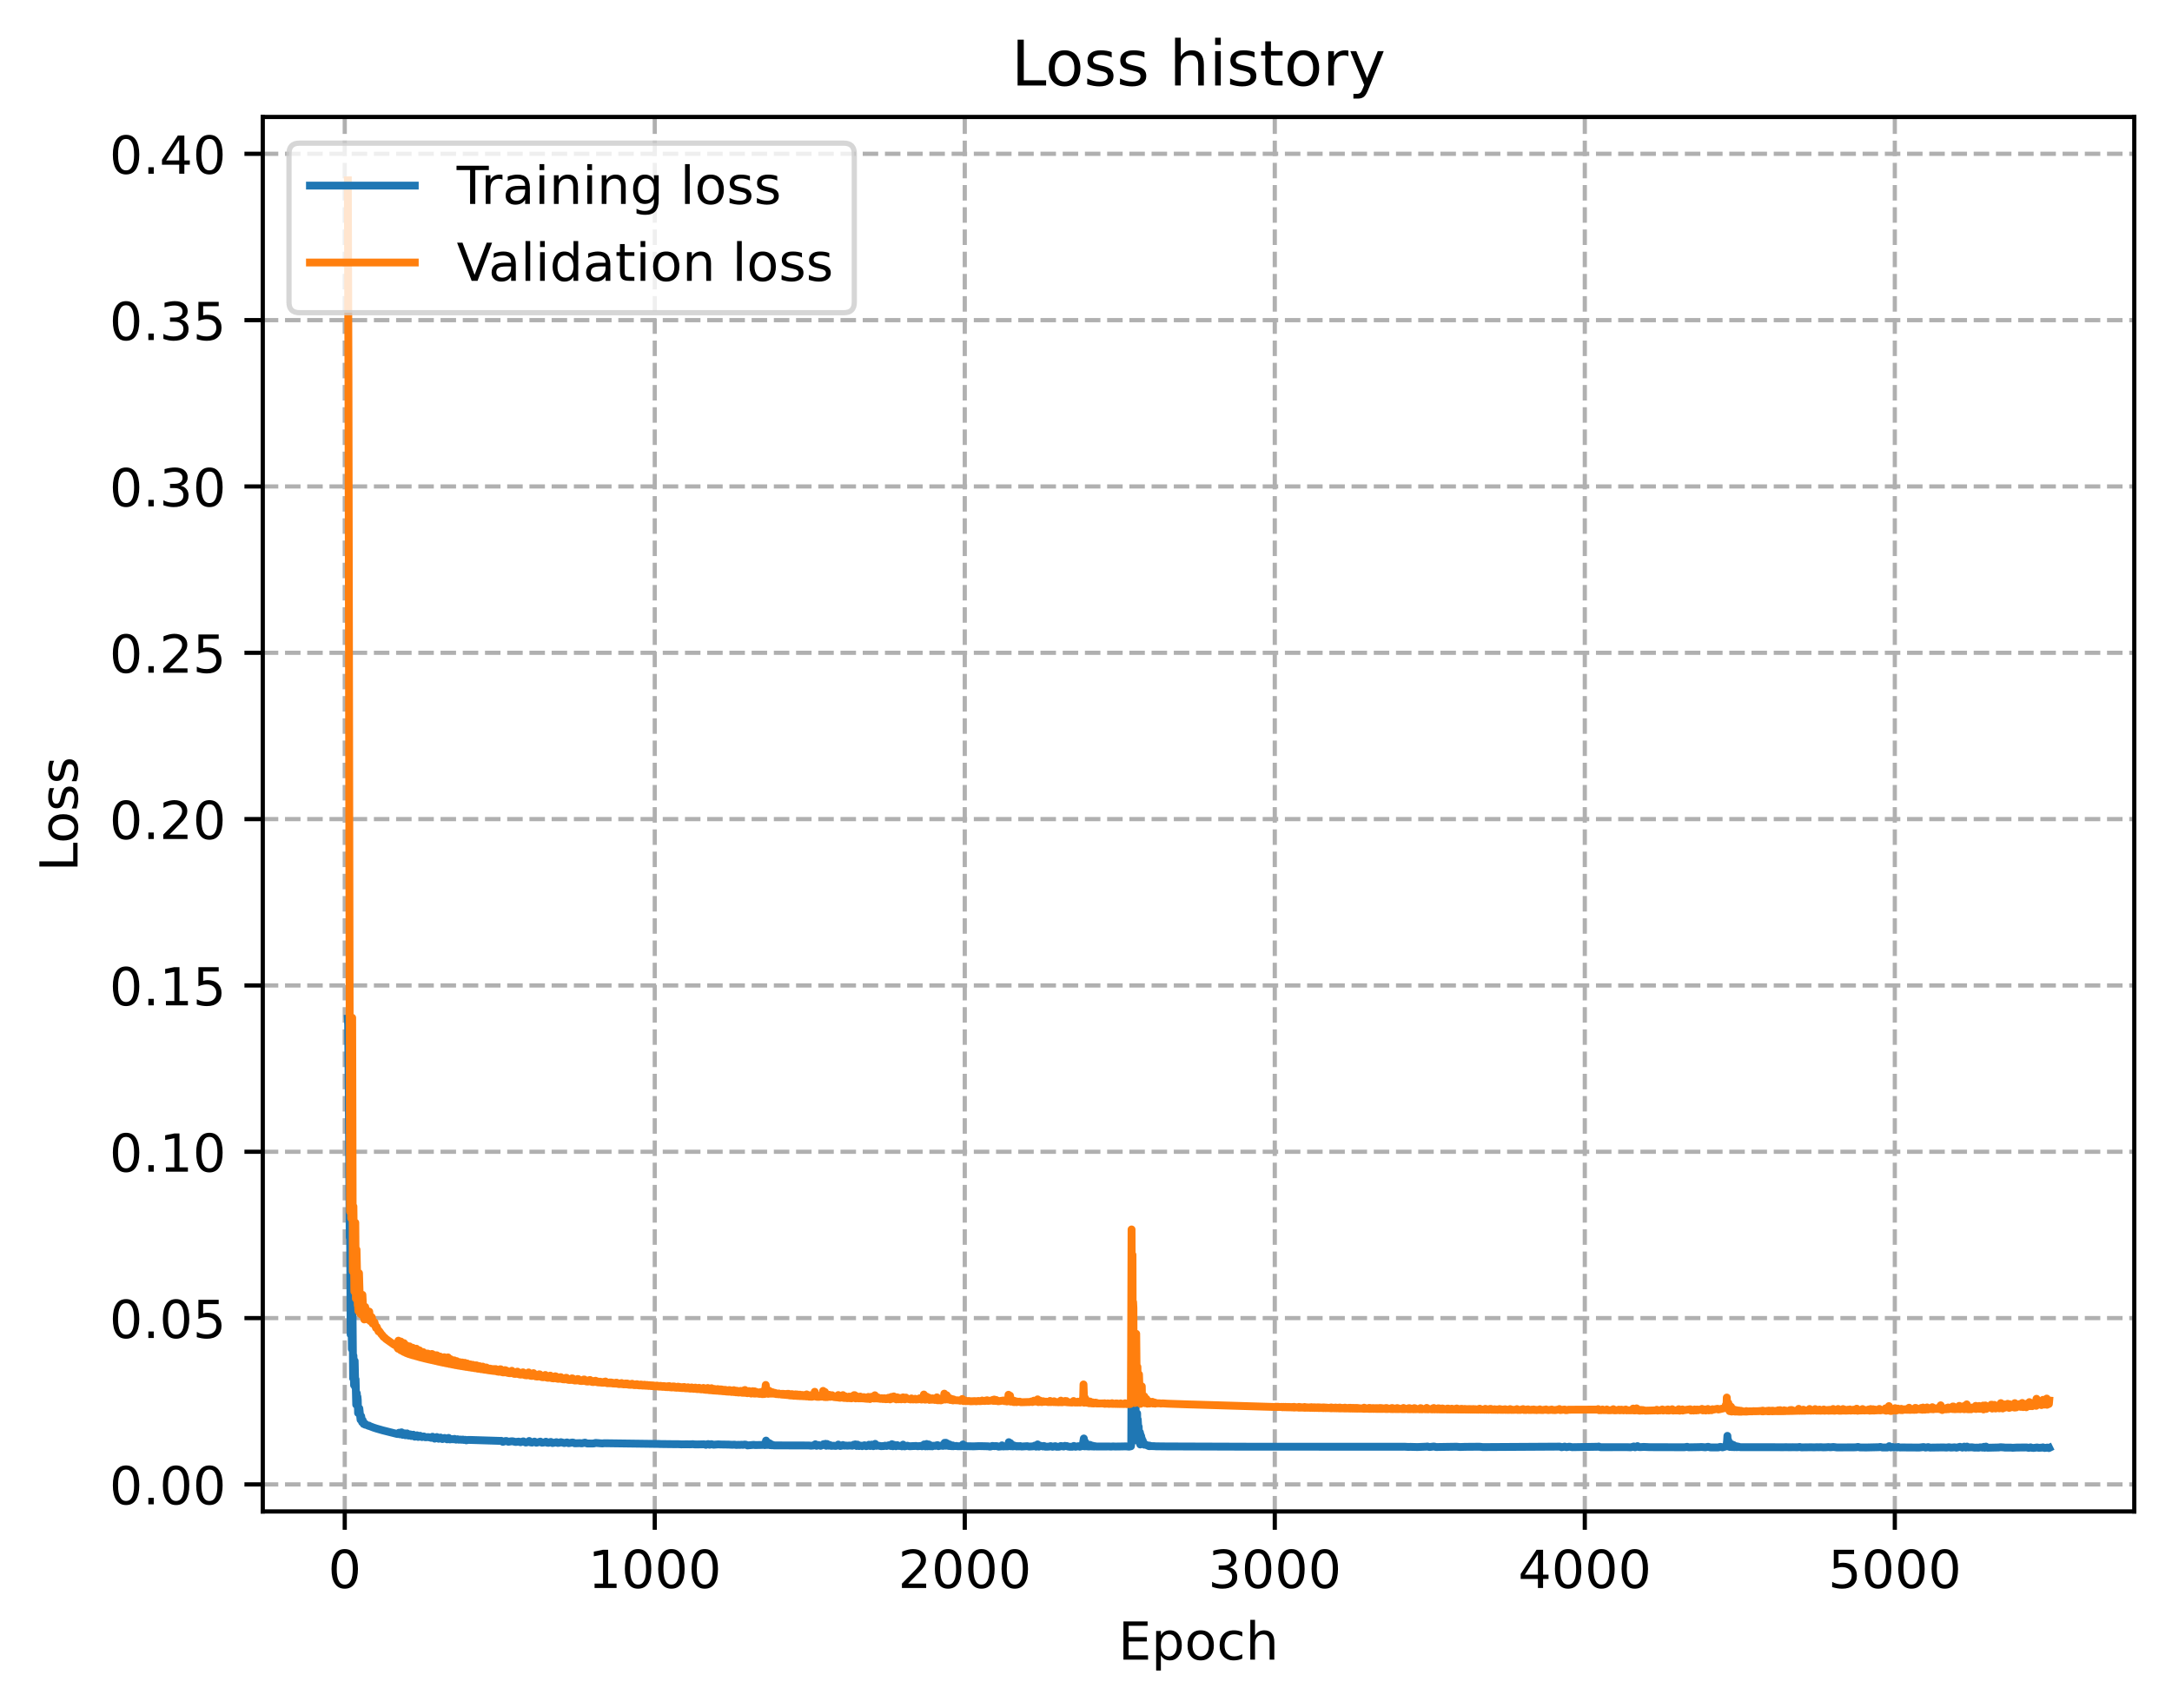 <?xml version="1.0" encoding="utf-8" standalone="no"?>
<!DOCTYPE svg PUBLIC "-//W3C//DTD SVG 1.1//EN"
  "http://www.w3.org/Graphics/SVG/1.1/DTD/svg11.dtd">
<!-- Created with matplotlib (https://matplotlib.org/) -->
<svg height="325.986pt" version="1.1" viewBox="0 0 414.464 325.986" width="414.464pt" xmlns="http://www.w3.org/2000/svg" xmlns:xlink="http://www.w3.org/1999/xlink">
 <defs>
  <style type="text/css">
*{stroke-linecap:butt;stroke-linejoin:round;}
  </style>
 </defs>
 <g id="figure_1">
  <g id="patch_1">
   <path d="M 0 325.986 
L 414.464 325.986 
L 414.464 0 
L 0 0 
z
" style="fill:#ffffff;"/>
  </g>
  <g id="axes_1">
   <g id="patch_2">
    <path d="M 50.144 288.43 
L 407.264 288.43 
L 407.264 22.318 
L 50.144 22.318 
z
" style="fill:#ffffff;"/>
   </g>
   <g id="matplotlib.axis_1">
    <g id="xtick_1">
     <g id="line2d_1">
      <path clip-path="url(#pa21b8903f6)" d="M 65.785 288.43 
L 65.785 22.318 
" style="fill:none;stroke:#b0b0b0;stroke-dasharray:2.96,1.28;stroke-dashoffset:0;stroke-width:0.8;"/>
     </g>
     <g id="line2d_2">
      <defs>
       <path d="M 0 0 
L 0 3.5 
" id="mc1221d4869" style="stroke:#000000;stroke-width:0.8;"/>
      </defs>
      <g>
       <use style="stroke:#000000;stroke-width:0.8;" x="65.785" xlink:href="#mc1221d4869" y="288.43"/>
      </g>
     </g>
     <g id="text_1">
      <!-- 0 -->
      <defs>
       <path d="M 31.781 66.406 
Q 24.172 66.406 20.328 58.906 
Q 16.5 51.422 16.5 36.375 
Q 16.5 21.391 20.328 13.891 
Q 24.172 6.391 31.781 6.391 
Q 39.453 6.391 43.281 13.891 
Q 47.125 21.391 47.125 36.375 
Q 47.125 51.422 43.281 58.906 
Q 39.453 66.406 31.781 66.406 
z
M 31.781 74.219 
Q 44.047 74.219 50.516 64.516 
Q 56.984 54.828 56.984 36.375 
Q 56.984 17.969 50.516 8.266 
Q 44.047 -1.422 31.781 -1.422 
Q 19.531 -1.422 13.062 8.266 
Q 6.594 17.969 6.594 36.375 
Q 6.594 54.828 13.062 64.516 
Q 19.531 74.219 31.781 74.219 
z
" id="DejaVuSans-48"/>
      </defs>
      <g transform="translate(62.604 303.029)scale(0.1 -0.1)">
       <use xlink:href="#DejaVuSans-48"/>
      </g>
     </g>
    </g>
    <g id="xtick_2">
     <g id="line2d_3">
      <path clip-path="url(#pa21b8903f6)" d="M 124.942 288.43 
L 124.942 22.318 
" style="fill:none;stroke:#b0b0b0;stroke-dasharray:2.96,1.28;stroke-dashoffset:0;stroke-width:0.8;"/>
     </g>
     <g id="line2d_4">
      <g>
       <use style="stroke:#000000;stroke-width:0.8;" x="124.942" xlink:href="#mc1221d4869" y="288.43"/>
      </g>
     </g>
     <g id="text_2">
      <!-- 1000 -->
      <defs>
       <path d="M 12.406 8.297 
L 28.516 8.297 
L 28.516 63.922 
L 10.984 60.406 
L 10.984 69.391 
L 28.422 72.906 
L 38.281 72.906 
L 38.281 8.297 
L 54.391 8.297 
L 54.391 0 
L 12.406 0 
z
" id="DejaVuSans-49"/>
      </defs>
      <g transform="translate(112.217 303.029)scale(0.1 -0.1)">
       <use xlink:href="#DejaVuSans-49"/>
       <use x="63.623" xlink:href="#DejaVuSans-48"/>
       <use x="127.246" xlink:href="#DejaVuSans-48"/>
       <use x="190.869" xlink:href="#DejaVuSans-48"/>
      </g>
     </g>
    </g>
    <g id="xtick_3">
     <g id="line2d_5">
      <path clip-path="url(#pa21b8903f6)" d="M 184.099 288.43 
L 184.099 22.318 
" style="fill:none;stroke:#b0b0b0;stroke-dasharray:2.96,1.28;stroke-dashoffset:0;stroke-width:0.8;"/>
     </g>
     <g id="line2d_6">
      <g>
       <use style="stroke:#000000;stroke-width:0.8;" x="184.099" xlink:href="#mc1221d4869" y="288.43"/>
      </g>
     </g>
     <g id="text_3">
      <!-- 2000 -->
      <defs>
       <path d="M 19.188 8.297 
L 53.609 8.297 
L 53.609 0 
L 7.328 0 
L 7.328 8.297 
Q 12.938 14.109 22.625 23.891 
Q 32.328 33.688 34.812 36.531 
Q 39.547 41.844 41.422 45.531 
Q 43.312 49.219 43.312 52.781 
Q 43.312 58.594 39.234 62.25 
Q 35.156 65.922 28.609 65.922 
Q 23.969 65.922 18.812 64.312 
Q 13.672 62.703 7.812 59.422 
L 7.812 69.391 
Q 13.766 71.781 18.938 73 
Q 24.125 74.219 28.422 74.219 
Q 39.75 74.219 46.484 68.547 
Q 53.219 62.891 53.219 53.422 
Q 53.219 48.922 51.531 44.891 
Q 49.859 40.875 45.406 35.406 
Q 44.188 33.984 37.641 27.219 
Q 31.109 20.453 19.188 8.297 
z
" id="DejaVuSans-50"/>
      </defs>
      <g transform="translate(171.374 303.029)scale(0.1 -0.1)">
       <use xlink:href="#DejaVuSans-50"/>
       <use x="63.623" xlink:href="#DejaVuSans-48"/>
       <use x="127.246" xlink:href="#DejaVuSans-48"/>
       <use x="190.869" xlink:href="#DejaVuSans-48"/>
      </g>
     </g>
    </g>
    <g id="xtick_4">
     <g id="line2d_7">
      <path clip-path="url(#pa21b8903f6)" d="M 243.256 288.43 
L 243.256 22.318 
" style="fill:none;stroke:#b0b0b0;stroke-dasharray:2.96,1.28;stroke-dashoffset:0;stroke-width:0.8;"/>
     </g>
     <g id="line2d_8">
      <g>
       <use style="stroke:#000000;stroke-width:0.8;" x="243.256" xlink:href="#mc1221d4869" y="288.43"/>
      </g>
     </g>
     <g id="text_4">
      <!-- 3000 -->
      <defs>
       <path d="M 40.578 39.312 
Q 47.656 37.797 51.625 33 
Q 55.609 28.219 55.609 21.188 
Q 55.609 10.406 48.188 4.484 
Q 40.766 -1.422 27.094 -1.422 
Q 22.516 -1.422 17.656 -0.516 
Q 12.797 0.391 7.625 2.203 
L 7.625 11.719 
Q 11.719 9.328 16.594 8.109 
Q 21.484 6.891 26.812 6.891 
Q 36.078 6.891 40.938 10.547 
Q 45.797 14.203 45.797 21.188 
Q 45.797 27.641 41.281 31.266 
Q 36.766 34.906 28.719 34.906 
L 20.219 34.906 
L 20.219 43.016 
L 29.109 43.016 
Q 36.375 43.016 40.234 45.922 
Q 44.094 48.828 44.094 54.297 
Q 44.094 59.906 40.109 62.906 
Q 36.141 65.922 28.719 65.922 
Q 24.656 65.922 20.016 65.031 
Q 15.375 64.156 9.812 62.312 
L 9.812 71.094 
Q 15.438 72.656 20.344 73.438 
Q 25.25 74.219 29.594 74.219 
Q 40.828 74.219 47.359 69.109 
Q 53.906 64.016 53.906 55.328 
Q 53.906 49.266 50.438 45.094 
Q 46.969 40.922 40.578 39.312 
z
" id="DejaVuSans-51"/>
      </defs>
      <g transform="translate(230.531 303.029)scale(0.1 -0.1)">
       <use xlink:href="#DejaVuSans-51"/>
       <use x="63.623" xlink:href="#DejaVuSans-48"/>
       <use x="127.246" xlink:href="#DejaVuSans-48"/>
       <use x="190.869" xlink:href="#DejaVuSans-48"/>
      </g>
     </g>
    </g>
    <g id="xtick_5">
     <g id="line2d_9">
      <path clip-path="url(#pa21b8903f6)" d="M 302.414 288.43 
L 302.414 22.318 
" style="fill:none;stroke:#b0b0b0;stroke-dasharray:2.96,1.28;stroke-dashoffset:0;stroke-width:0.8;"/>
     </g>
     <g id="line2d_10">
      <g>
       <use style="stroke:#000000;stroke-width:0.8;" x="302.414" xlink:href="#mc1221d4869" y="288.43"/>
      </g>
     </g>
     <g id="text_5">
      <!-- 4000 -->
      <defs>
       <path d="M 37.797 64.312 
L 12.891 25.391 
L 37.797 25.391 
z
M 35.203 72.906 
L 47.609 72.906 
L 47.609 25.391 
L 58.016 25.391 
L 58.016 17.188 
L 47.609 17.188 
L 47.609 0 
L 37.797 0 
L 37.797 17.188 
L 4.891 17.188 
L 4.891 26.703 
z
" id="DejaVuSans-52"/>
      </defs>
      <g transform="translate(289.689 303.029)scale(0.1 -0.1)">
       <use xlink:href="#DejaVuSans-52"/>
       <use x="63.623" xlink:href="#DejaVuSans-48"/>
       <use x="127.246" xlink:href="#DejaVuSans-48"/>
       <use x="190.869" xlink:href="#DejaVuSans-48"/>
      </g>
     </g>
    </g>
    <g id="xtick_6">
     <g id="line2d_11">
      <path clip-path="url(#pa21b8903f6)" d="M 361.571 288.43 
L 361.571 22.318 
" style="fill:none;stroke:#b0b0b0;stroke-dasharray:2.96,1.28;stroke-dashoffset:0;stroke-width:0.8;"/>
     </g>
     <g id="line2d_12">
      <g>
       <use style="stroke:#000000;stroke-width:0.8;" x="361.571" xlink:href="#mc1221d4869" y="288.43"/>
      </g>
     </g>
     <g id="text_6">
      <!-- 5000 -->
      <defs>
       <path d="M 10.797 72.906 
L 49.516 72.906 
L 49.516 64.594 
L 19.828 64.594 
L 19.828 46.734 
Q 21.969 47.469 24.109 47.828 
Q 26.266 48.188 28.422 48.188 
Q 40.625 48.188 47.75 41.5 
Q 54.891 34.812 54.891 23.391 
Q 54.891 11.625 47.562 5.094 
Q 40.234 -1.422 26.906 -1.422 
Q 22.312 -1.422 17.547 -0.641 
Q 12.797 0.141 7.719 1.703 
L 7.719 11.625 
Q 12.109 9.234 16.797 8.062 
Q 21.484 6.891 26.703 6.891 
Q 35.156 6.891 40.078 11.328 
Q 45.016 15.766 45.016 23.391 
Q 45.016 31 40.078 35.438 
Q 35.156 39.891 26.703 39.891 
Q 22.75 39.891 18.812 39.016 
Q 14.891 38.141 10.797 36.281 
z
" id="DejaVuSans-53"/>
      </defs>
      <g transform="translate(348.846 303.029)scale(0.1 -0.1)">
       <use xlink:href="#DejaVuSans-53"/>
       <use x="63.623" xlink:href="#DejaVuSans-48"/>
       <use x="127.246" xlink:href="#DejaVuSans-48"/>
       <use x="190.869" xlink:href="#DejaVuSans-48"/>
      </g>
     </g>
    </g>
    <g id="text_7">
     <!-- Epoch -->
     <defs>
      <path d="M 9.812 72.906 
L 55.906 72.906 
L 55.906 64.594 
L 19.672 64.594 
L 19.672 43.016 
L 54.391 43.016 
L 54.391 34.719 
L 19.672 34.719 
L 19.672 8.297 
L 56.781 8.297 
L 56.781 0 
L 9.812 0 
z
" id="DejaVuSans-69"/>
      <path d="M 18.109 8.203 
L 18.109 -20.797 
L 9.078 -20.797 
L 9.078 54.688 
L 18.109 54.688 
L 18.109 46.391 
Q 20.953 51.266 25.266 53.625 
Q 29.594 56 35.594 56 
Q 45.562 56 51.781 48.094 
Q 58.016 40.188 58.016 27.297 
Q 58.016 14.406 51.781 6.484 
Q 45.562 -1.422 35.594 -1.422 
Q 29.594 -1.422 25.266 0.953 
Q 20.953 3.328 18.109 8.203 
z
M 48.688 27.297 
Q 48.688 37.203 44.609 42.844 
Q 40.531 48.484 33.406 48.484 
Q 26.266 48.484 22.188 42.844 
Q 18.109 37.203 18.109 27.297 
Q 18.109 17.391 22.188 11.75 
Q 26.266 6.109 33.406 6.109 
Q 40.531 6.109 44.609 11.75 
Q 48.688 17.391 48.688 27.297 
z
" id="DejaVuSans-112"/>
      <path d="M 30.609 48.391 
Q 23.391 48.391 19.188 42.75 
Q 14.984 37.109 14.984 27.297 
Q 14.984 17.484 19.156 11.844 
Q 23.344 6.203 30.609 6.203 
Q 37.797 6.203 41.984 11.859 
Q 46.188 17.531 46.188 27.297 
Q 46.188 37.016 41.984 42.703 
Q 37.797 48.391 30.609 48.391 
z
M 30.609 56 
Q 42.328 56 49.016 48.375 
Q 55.719 40.766 55.719 27.297 
Q 55.719 13.875 49.016 6.219 
Q 42.328 -1.422 30.609 -1.422 
Q 18.844 -1.422 12.172 6.219 
Q 5.516 13.875 5.516 27.297 
Q 5.516 40.766 12.172 48.375 
Q 18.844 56 30.609 56 
z
" id="DejaVuSans-111"/>
      <path d="M 48.781 52.594 
L 48.781 44.188 
Q 44.969 46.297 41.141 47.344 
Q 37.312 48.391 33.406 48.391 
Q 24.656 48.391 19.812 42.844 
Q 14.984 37.312 14.984 27.297 
Q 14.984 17.281 19.812 11.734 
Q 24.656 6.203 33.406 6.203 
Q 37.312 6.203 41.141 7.25 
Q 44.969 8.297 48.781 10.406 
L 48.781 2.094 
Q 45.016 0.344 40.984 -0.531 
Q 36.969 -1.422 32.422 -1.422 
Q 20.062 -1.422 12.781 6.344 
Q 5.516 14.109 5.516 27.297 
Q 5.516 40.672 12.859 48.328 
Q 20.219 56 33.016 56 
Q 37.156 56 41.109 55.141 
Q 45.062 54.297 48.781 52.594 
z
" id="DejaVuSans-99"/>
      <path d="M 54.891 33.016 
L 54.891 0 
L 45.906 0 
L 45.906 32.719 
Q 45.906 40.484 42.875 44.328 
Q 39.844 48.188 33.797 48.188 
Q 26.516 48.188 22.312 43.547 
Q 18.109 38.922 18.109 30.906 
L 18.109 0 
L 9.078 0 
L 9.078 75.984 
L 18.109 75.984 
L 18.109 46.188 
Q 21.344 51.125 25.703 53.562 
Q 30.078 56 35.797 56 
Q 45.219 56 50.047 50.172 
Q 54.891 44.344 54.891 33.016 
z
" id="DejaVuSans-104"/>
     </defs>
     <g transform="translate(213.393 316.707)scale(0.1 -0.1)">
      <use xlink:href="#DejaVuSans-69"/>
      <use x="63.184" xlink:href="#DejaVuSans-112"/>
      <use x="126.66" xlink:href="#DejaVuSans-111"/>
      <use x="187.842" xlink:href="#DejaVuSans-99"/>
      <use x="242.822" xlink:href="#DejaVuSans-104"/>
     </g>
    </g>
   </g>
   <g id="matplotlib.axis_2">
    <g id="ytick_1">
     <g id="line2d_13">
      <path clip-path="url(#pa21b8903f6)" d="M 50.144 283.268 
L 407.264 283.268 
" style="fill:none;stroke:#b0b0b0;stroke-dasharray:2.96,1.28;stroke-dashoffset:0;stroke-width:0.8;"/>
     </g>
     <g id="line2d_14">
      <defs>
       <path d="M 0 0 
L -3.5 0 
" id="m2325949eff" style="stroke:#000000;stroke-width:0.8;"/>
      </defs>
      <g>
       <use style="stroke:#000000;stroke-width:0.8;" x="50.144" xlink:href="#m2325949eff" y="283.268"/>
      </g>
     </g>
     <g id="text_8">
      <!-- 0.00 -->
      <defs>
       <path d="M 10.688 12.406 
L 21 12.406 
L 21 0 
L 10.688 0 
z
" id="DejaVuSans-46"/>
      </defs>
      <g transform="translate(20.878 287.067)scale(0.1 -0.1)">
       <use xlink:href="#DejaVuSans-48"/>
       <use x="63.623" xlink:href="#DejaVuSans-46"/>
       <use x="95.41" xlink:href="#DejaVuSans-48"/>
       <use x="159.033" xlink:href="#DejaVuSans-48"/>
      </g>
     </g>
    </g>
    <g id="ytick_2">
     <g id="line2d_15">
      <path clip-path="url(#pa21b8903f6)" d="M 50.144 251.528 
L 407.264 251.528 
" style="fill:none;stroke:#b0b0b0;stroke-dasharray:2.96,1.28;stroke-dashoffset:0;stroke-width:0.8;"/>
     </g>
     <g id="line2d_16">
      <g>
       <use style="stroke:#000000;stroke-width:0.8;" x="50.144" xlink:href="#m2325949eff" y="251.528"/>
      </g>
     </g>
     <g id="text_9">
      <!-- 0.05 -->
      <g transform="translate(20.878 255.328)scale(0.1 -0.1)">
       <use xlink:href="#DejaVuSans-48"/>
       <use x="63.623" xlink:href="#DejaVuSans-46"/>
       <use x="95.41" xlink:href="#DejaVuSans-48"/>
       <use x="159.033" xlink:href="#DejaVuSans-53"/>
      </g>
     </g>
    </g>
    <g id="ytick_3">
     <g id="line2d_17">
      <path clip-path="url(#pa21b8903f6)" d="M 50.144 219.789 
L 407.264 219.789 
" style="fill:none;stroke:#b0b0b0;stroke-dasharray:2.96,1.28;stroke-dashoffset:0;stroke-width:0.8;"/>
     </g>
     <g id="line2d_18">
      <g>
       <use style="stroke:#000000;stroke-width:0.8;" x="50.144" xlink:href="#m2325949eff" y="219.789"/>
      </g>
     </g>
     <g id="text_10">
      <!-- 0.10 -->
      <g transform="translate(20.878 223.588)scale(0.1 -0.1)">
       <use xlink:href="#DejaVuSans-48"/>
       <use x="63.623" xlink:href="#DejaVuSans-46"/>
       <use x="95.41" xlink:href="#DejaVuSans-49"/>
       <use x="159.033" xlink:href="#DejaVuSans-48"/>
      </g>
     </g>
    </g>
    <g id="ytick_4">
     <g id="line2d_19">
      <path clip-path="url(#pa21b8903f6)" d="M 50.144 188.049 
L 407.264 188.049 
" style="fill:none;stroke:#b0b0b0;stroke-dasharray:2.96,1.28;stroke-dashoffset:0;stroke-width:0.8;"/>
     </g>
     <g id="line2d_20">
      <g>
       <use style="stroke:#000000;stroke-width:0.8;" x="50.144" xlink:href="#m2325949eff" y="188.049"/>
      </g>
     </g>
     <g id="text_11">
      <!-- 0.15 -->
      <g transform="translate(20.878 191.849)scale(0.1 -0.1)">
       <use xlink:href="#DejaVuSans-48"/>
       <use x="63.623" xlink:href="#DejaVuSans-46"/>
       <use x="95.41" xlink:href="#DejaVuSans-49"/>
       <use x="159.033" xlink:href="#DejaVuSans-53"/>
      </g>
     </g>
    </g>
    <g id="ytick_5">
     <g id="line2d_21">
      <path clip-path="url(#pa21b8903f6)" d="M 50.144 156.31 
L 407.264 156.31 
" style="fill:none;stroke:#b0b0b0;stroke-dasharray:2.96,1.28;stroke-dashoffset:0;stroke-width:0.8;"/>
     </g>
     <g id="line2d_22">
      <g>
       <use style="stroke:#000000;stroke-width:0.8;" x="50.144" xlink:href="#m2325949eff" y="156.31"/>
      </g>
     </g>
     <g id="text_12">
      <!-- 0.20 -->
      <g transform="translate(20.878 160.109)scale(0.1 -0.1)">
       <use xlink:href="#DejaVuSans-48"/>
       <use x="63.623" xlink:href="#DejaVuSans-46"/>
       <use x="95.41" xlink:href="#DejaVuSans-50"/>
       <use x="159.033" xlink:href="#DejaVuSans-48"/>
      </g>
     </g>
    </g>
    <g id="ytick_6">
     <g id="line2d_23">
      <path clip-path="url(#pa21b8903f6)" d="M 50.144 124.57 
L 407.264 124.57 
" style="fill:none;stroke:#b0b0b0;stroke-dasharray:2.96,1.28;stroke-dashoffset:0;stroke-width:0.8;"/>
     </g>
     <g id="line2d_24">
      <g>
       <use style="stroke:#000000;stroke-width:0.8;" x="50.144" xlink:href="#m2325949eff" y="124.57"/>
      </g>
     </g>
     <g id="text_13">
      <!-- 0.25 -->
      <g transform="translate(20.878 128.369)scale(0.1 -0.1)">
       <use xlink:href="#DejaVuSans-48"/>
       <use x="63.623" xlink:href="#DejaVuSans-46"/>
       <use x="95.41" xlink:href="#DejaVuSans-50"/>
       <use x="159.033" xlink:href="#DejaVuSans-53"/>
      </g>
     </g>
    </g>
    <g id="ytick_7">
     <g id="line2d_25">
      <path clip-path="url(#pa21b8903f6)" d="M 50.144 92.831 
L 407.264 92.831 
" style="fill:none;stroke:#b0b0b0;stroke-dasharray:2.96,1.28;stroke-dashoffset:0;stroke-width:0.8;"/>
     </g>
     <g id="line2d_26">
      <g>
       <use style="stroke:#000000;stroke-width:0.8;" x="50.144" xlink:href="#m2325949eff" y="92.831"/>
      </g>
     </g>
     <g id="text_14">
      <!-- 0.30 -->
      <g transform="translate(20.878 96.63)scale(0.1 -0.1)">
       <use xlink:href="#DejaVuSans-48"/>
       <use x="63.623" xlink:href="#DejaVuSans-46"/>
       <use x="95.41" xlink:href="#DejaVuSans-51"/>
       <use x="159.033" xlink:href="#DejaVuSans-48"/>
      </g>
     </g>
    </g>
    <g id="ytick_8">
     <g id="line2d_27">
      <path clip-path="url(#pa21b8903f6)" d="M 50.144 61.091 
L 407.264 61.091 
" style="fill:none;stroke:#b0b0b0;stroke-dasharray:2.96,1.28;stroke-dashoffset:0;stroke-width:0.8;"/>
     </g>
     <g id="line2d_28">
      <g>
       <use style="stroke:#000000;stroke-width:0.8;" x="50.144" xlink:href="#m2325949eff" y="61.091"/>
      </g>
     </g>
     <g id="text_15">
      <!-- 0.35 -->
      <g transform="translate(20.878 64.89)scale(0.1 -0.1)">
       <use xlink:href="#DejaVuSans-48"/>
       <use x="63.623" xlink:href="#DejaVuSans-46"/>
       <use x="95.41" xlink:href="#DejaVuSans-51"/>
       <use x="159.033" xlink:href="#DejaVuSans-53"/>
      </g>
     </g>
    </g>
    <g id="ytick_9">
     <g id="line2d_29">
      <path clip-path="url(#pa21b8903f6)" d="M 50.144 29.351 
L 407.264 29.351 
" style="fill:none;stroke:#b0b0b0;stroke-dasharray:2.96,1.28;stroke-dashoffset:0;stroke-width:0.8;"/>
     </g>
     <g id="line2d_30">
      <g>
       <use style="stroke:#000000;stroke-width:0.8;" x="50.144" xlink:href="#m2325949eff" y="29.351"/>
      </g>
     </g>
     <g id="text_16">
      <!-- 0.40 -->
      <g transform="translate(20.878 33.151)scale(0.1 -0.1)">
       <use xlink:href="#DejaVuSans-48"/>
       <use x="63.623" xlink:href="#DejaVuSans-46"/>
       <use x="95.41" xlink:href="#DejaVuSans-52"/>
       <use x="159.033" xlink:href="#DejaVuSans-48"/>
      </g>
     </g>
    </g>
    <g id="text_17">
     <!-- Loss -->
     <defs>
      <path d="M 9.812 72.906 
L 19.672 72.906 
L 19.672 8.297 
L 55.172 8.297 
L 55.172 0 
L 9.812 0 
z
" id="DejaVuSans-76"/>
      <path d="M 44.281 53.078 
L 44.281 44.578 
Q 40.484 46.531 36.375 47.5 
Q 32.281 48.484 27.875 48.484 
Q 21.188 48.484 17.844 46.438 
Q 14.5 44.391 14.5 40.281 
Q 14.5 37.156 16.891 35.375 
Q 19.281 33.594 26.516 31.984 
L 29.594 31.297 
Q 39.156 29.25 43.188 25.516 
Q 47.219 21.781 47.219 15.094 
Q 47.219 7.469 41.188 3.016 
Q 35.156 -1.422 24.609 -1.422 
Q 20.219 -1.422 15.453 -0.562 
Q 10.688 0.297 5.422 2 
L 5.422 11.281 
Q 10.406 8.688 15.234 7.391 
Q 20.062 6.109 24.812 6.109 
Q 31.156 6.109 34.562 8.281 
Q 37.984 10.453 37.984 14.406 
Q 37.984 18.062 35.516 20.016 
Q 33.062 21.969 24.703 23.781 
L 21.578 24.516 
Q 13.234 26.266 9.516 29.906 
Q 5.812 33.547 5.812 39.891 
Q 5.812 47.609 11.281 51.797 
Q 16.75 56 26.812 56 
Q 31.781 56 36.172 55.266 
Q 40.578 54.547 44.281 53.078 
z
" id="DejaVuSans-115"/>
     </defs>
     <g transform="translate(14.798 166.341)rotate(-90)scale(0.1 -0.1)">
      <use xlink:href="#DejaVuSans-76"/>
      <use x="53.963" xlink:href="#DejaVuSans-111"/>
      <use x="115.145" xlink:href="#DejaVuSans-115"/>
      <use x="167.244" xlink:href="#DejaVuSans-115"/>
     </g>
    </g>
   </g>
   <g id="line2d_31">
    <path clip-path="url(#pa21b8903f6)" d="M 66.376 194.387 
L 66.436 195.532 
L 66.554 208.858 
L 66.731 236.141 
L 66.791 231.062 
L 66.909 254.67 
L 67.027 245.848 
L 67.146 257.451 
L 67.205 250.971 
L 67.264 249.571 
L 67.382 263.032 
L 67.441 258.706 
L 67.5 260.282 
L 67.56 264.329 
L 67.619 262.33 
L 67.678 259.702 
L 67.796 264.723 
L 67.855 263.205 
L 67.974 268.056 
L 68.033 266.501 
L 68.092 265.878 
L 68.151 267.585 
L 68.21 266.537 
L 68.27 267.167 
L 68.329 269.646 
L 68.388 268.798 
L 68.506 269.679 
L 68.565 268.757 
L 68.802 270.93 
L 68.861 270.19 
L 68.92 270.246 
L 69.098 271.396 
L 69.157 271.035 
L 69.216 271.046 
L 69.393 271.74 
L 69.453 271.519 
L 69.512 271.585 
L 69.63 271.655 
L 69.689 271.873 
L 69.748 271.75 
L 69.926 271.914 
L 70.34 272.096 
L 70.399 272.042 
L 70.458 272.113 
L 71.287 272.43 
L 71.819 272.603 
L 73.061 272.958 
L 75.842 273.656 
L 76.137 273.405 
L 76.315 273.711 
L 76.433 273.643 
L 76.611 273.327 
L 76.847 273.811 
L 76.966 273.745 
L 77.202 273.521 
L 77.38 273.888 
L 77.498 273.83 
L 77.675 273.534 
L 77.971 273.954 
L 78.267 273.715 
L 78.504 274.031 
L 78.622 273.963 
L 78.859 273.781 
L 79.154 274.162 
L 79.332 274.019 
L 79.569 273.899 
L 79.805 274.209 
L 79.923 274.159 
L 80.16 273.985 
L 80.515 274.235 
L 80.693 274.177 
L 80.87 274.113 
L 81.166 274.269 
L 81.757 274.241 
L 82.29 274.379 
L 82.467 274.221 
L 82.526 274.166 
L 82.586 274.244 
L 82.94 274.533 
L 83.177 274.454 
L 83.355 274.226 
L 83.414 274.3 
L 83.71 274.554 
L 83.887 274.474 
L 84.064 274.32 
L 84.419 274.617 
L 84.597 274.554 
L 84.834 274.398 
L 85.307 274.665 
L 85.603 274.391 
L 85.662 274.547 
L 85.839 274.683 
L 86.253 274.617 
L 86.49 274.66 
L 86.727 274.578 
L 87.022 274.728 
L 87.318 274.651 
L 87.555 274.738 
L 87.851 274.708 
L 88.087 274.756 
L 88.324 274.709 
L 88.501 274.784 
L 88.797 274.757 
L 88.975 274.855 
L 89.329 274.777 
L 89.744 274.782 
L 95.423 274.961 
L 95.659 274.948 
L 95.955 275.146 
L 96.428 274.996 
L 96.606 274.978 
L 97.02 275.133 
L 97.552 275.041 
L 97.848 275.041 
L 98.381 275.171 
L 98.972 275.102 
L 99.327 275.217 
L 99.623 275.119 
L 99.859 275.05 
L 100.037 275.155 
L 100.333 275.278 
L 100.747 275.174 
L 100.983 274.98 
L 101.22 275.244 
L 101.516 275.288 
L 101.989 275.098 
L 102.344 275.312 
L 102.758 275.213 
L 103.113 275.1 
L 103.409 275.307 
L 103.882 275.25 
L 104.178 275.118 
L 104.415 275.31 
L 104.651 275.336 
L 104.888 275.221 
L 105.124 275.161 
L 105.42 275.37 
L 105.834 275.297 
L 106.189 275.206 
L 106.426 275.353 
L 106.722 275.326 
L 107.017 275.205 
L 107.668 275.377 
L 108.201 275.257 
L 108.496 275.4 
L 109.206 275.274 
L 109.384 275.288 
L 109.68 275.424 
L 110.685 275.387 
L 110.981 275.441 
L 111.632 275.294 
L 112.046 275.46 
L 113.051 275.464 
L 113.347 275.446 
L 113.643 275.346 
L 114.53 275.421 
L 114.945 275.452 
L 115.299 275.407 
L 125.297 275.54 
L 125.593 275.542 
L 126.007 275.561 
L 126.362 275.564 
L 128.906 275.594 
L 129.32 275.584 
L 129.97 275.621 
L 131.154 275.614 
L 131.568 275.621 
L 131.923 275.609 
L 132.218 275.59 
L 132.514 275.63 
L 132.987 275.641 
L 134.111 275.619 
L 134.348 275.605 
L 134.703 275.716 
L 134.999 275.585 
L 135.176 275.573 
L 135.413 275.698 
L 135.709 275.588 
L 135.886 275.615 
L 136.123 275.698 
L 137.069 275.625 
L 137.424 275.647 
L 139.081 275.671 
L 139.495 275.696 
L 139.791 275.703 
L 140.145 275.679 
L 140.5 275.738 
L 140.915 275.712 
L 141.151 275.727 
L 141.506 275.695 
L 141.802 275.726 
L 141.979 275.68 
L 142.157 275.665 
L 142.393 275.703 
L 142.63 275.827 
L 143.872 275.711 
L 144.05 275.761 
L 145.351 275.738 
L 145.588 275.727 
L 145.884 275.49 
L 145.943 275.77 
L 146.002 275.627 
L 146.061 275.553 
L 146.179 274.905 
L 146.239 275.196 
L 146.357 275.739 
L 146.416 275.691 
L 146.534 275.557 
L 146.653 275.732 
L 146.771 275.373 
L 146.949 275.78 
L 147.067 275.555 
L 147.303 275.808 
L 147.481 275.73 
L 147.718 275.83 
L 147.954 275.824 
L 148.546 275.825 
L 154.343 275.84 
L 154.757 275.881 
L 155.231 275.841 
L 155.585 275.608 
L 155.822 275.901 
L 156.059 275.786 
L 156.177 275.746 
L 156.591 275.908 
L 156.887 275.788 
L 157.124 275.595 
L 157.183 275.58 
L 157.242 275.74 
L 157.301 275.715 
L 157.538 275.524 
L 157.656 275.893 
L 157.715 275.838 
L 157.833 275.553 
L 157.893 275.612 
L 158.129 275.876 
L 158.366 275.751 
L 158.603 275.913 
L 159.076 275.883 
L 159.49 275.927 
L 159.786 275.841 
L 159.963 275.663 
L 160.318 275.935 
L 160.614 275.89 
L 160.85 275.747 
L 161.087 275.871 
L 161.383 275.85 
L 161.679 275.885 
L 162.034 275.855 
L 162.389 275.858 
L 162.625 275.891 
L 162.803 275.819 
L 162.921 275.686 
L 163.039 275.718 
L 163.217 275.627 
L 163.453 275.936 
L 163.513 275.822 
L 163.631 275.671 
L 163.69 275.759 
L 163.927 275.948 
L 164.222 275.866 
L 164.518 275.968 
L 164.873 275.805 
L 164.991 275.8 
L 165.287 275.971 
L 165.583 275.902 
L 165.82 275.691 
L 166.056 275.942 
L 166.234 275.875 
L 166.352 275.676 
L 166.411 275.703 
L 166.648 275.973 
L 166.825 275.904 
L 167.003 275.529 
L 167.239 275.906 
L 167.417 275.84 
L 168.127 275.969 
L 168.659 275.945 
L 168.896 275.873 
L 169.192 275.935 
L 169.606 275.793 
L 169.724 275.806 
L 169.961 275.939 
L 170.079 275.816 
L 170.197 275.591 
L 170.375 275.981 
L 170.434 275.946 
L 170.552 275.704 
L 170.611 275.748 
L 170.966 275.981 
L 171.144 275.855 
L 171.203 275.768 
L 171.262 275.808 
L 171.558 275.939 
L 171.913 275.899 
L 172.09 276.002 
L 172.209 275.899 
L 172.327 275.679 
L 172.386 275.742 
L 172.623 276.007 
L 173.155 275.887 
L 173.569 275.989 
L 174.22 275.951 
L 174.575 275.937 
L 174.812 275.924 
L 175.107 275.983 
L 175.758 275.923 
L 175.936 275.994 
L 176.35 275.636 
L 176.409 275.745 
L 176.586 276.003 
L 176.705 275.927 
L 176.823 275.556 
L 176.882 275.59 
L 177 275.994 
L 177.06 275.977 
L 177.237 275.643 
L 177.474 275.99 
L 177.651 275.831 
L 177.888 276.001 
L 178.184 275.888 
L 178.479 275.913 
L 178.598 275.844 
L 178.893 275.771 
L 179.071 275.969 
L 179.367 275.901 
L 179.544 275.867 
L 179.958 275.919 
L 180.254 275.33 
L 180.431 275.886 
L 180.491 275.323 
L 180.55 275.652 
L 180.609 275.864 
L 180.668 275.794 
L 180.727 275.444 
L 180.786 275.635 
L 180.846 275.895 
L 180.905 275.875 
L 180.964 275.591 
L 181.023 275.787 
L 181.082 275.936 
L 181.141 275.86 
L 181.201 275.644 
L 181.26 275.747 
L 181.378 275.955 
L 181.496 275.806 
L 181.615 275.977 
L 181.674 275.915 
L 181.792 275.826 
L 181.91 275.981 
L 182.147 275.927 
L 182.325 275.958 
L 182.502 275.923 
L 182.739 275.986 
L 183.153 275.977 
L 183.449 275.975 
L 183.744 275.643 
L 183.803 275.778 
L 183.981 276 
L 184.158 275.855 
L 184.395 275.998 
L 184.691 275.982 
L 185.815 276.001 
L 186.761 275.96 
L 187.353 275.965 
L 187.59 275.973 
L 188.122 275.983 
L 188.595 275.999 
L 188.891 276.057 
L 189.187 275.997 
L 189.364 275.923 
L 189.719 275.967 
L 190.074 275.954 
L 190.311 275.977 
L 190.547 276.061 
L 191.08 276.01 
L 191.198 275.812 
L 191.257 275.882 
L 191.435 276.026 
L 191.671 276.006 
L 191.849 276.003 
L 192.322 276.004 
L 192.44 275.605 
L 192.5 275.206 
L 192.559 275.294 
L 192.677 275.954 
L 192.795 275.375 
L 192.914 275.999 
L 192.973 275.942 
L 193.091 275.658 
L 193.269 276.012 
L 193.446 275.827 
L 193.505 275.937 
L 193.683 275.984 
L 193.86 275.932 
L 194.038 276.026 
L 194.274 275.956 
L 194.452 276.02 
L 194.688 275.952 
L 194.925 276.043 
L 196.049 275.966 
L 196.345 276.051 
L 197.114 276.003 
L 197.232 275.982 
L 197.469 275.863 
L 197.705 276.065 
L 197.824 276.016 
L 198.001 275.634 
L 198.06 275.711 
L 198.238 276.062 
L 198.474 275.877 
L 199.007 276.024 
L 199.184 275.929 
L 199.303 275.965 
L 199.48 276.074 
L 199.894 276.065 
L 200.249 276.044 
L 200.486 275.956 
L 200.841 276.085 
L 201.196 276.003 
L 201.373 275.967 
L 201.61 276.085 
L 202.083 276.077 
L 202.26 276.028 
L 202.438 275.932 
L 202.97 276.038 
L 203.207 275.909 
L 203.325 275.96 
L 203.562 275.94 
L 203.739 276.029 
L 204.154 276.084 
L 204.627 276.079 
L 204.923 275.925 
L 205.218 276.081 
L 205.81 275.971 
L 206.047 276.069 
L 206.579 275.932 
L 206.816 274.503 
L 206.934 276.006 
L 206.993 275.518 
L 207.052 275.139 
L 207.171 275.997 
L 207.289 275.546 
L 207.407 275.999 
L 207.525 275.645 
L 207.644 276.029 
L 207.762 275.686 
L 207.821 275.835 
L 207.88 276.031 
L 207.94 275.912 
L 207.999 275.723 
L 208.058 275.859 
L 208.176 276.006 
L 208.295 275.838 
L 208.413 276.03 
L 208.472 275.997 
L 208.59 275.907 
L 208.768 276.045 
L 208.945 275.967 
L 209.123 276.034 
L 209.833 276.034 
L 211.607 276.028 
L 212.021 276.054 
L 212.376 276.018 
L 212.85 276.042 
L 213.205 276.036 
L 213.796 276.029 
L 214.861 276.008 
L 215.453 276.064 
L 215.807 275.988 
L 215.867 275.553 
L 215.985 247.877 
L 216.044 271.794 
L 216.103 269.731 
L 216.162 264.041 
L 216.222 272.801 
L 216.281 262.058 
L 216.34 266.454 
L 216.399 269.347 
L 216.458 266.387 
L 216.517 274.575 
L 216.577 268.659 
L 216.636 274.605 
L 216.695 268.544 
L 216.754 273.23 
L 216.813 269.914 
L 216.872 270.211 
L 216.931 273.725 
L 216.991 269.71 
L 217.05 274.94 
L 217.109 270.873 
L 217.227 272.887 
L 217.286 272.25 
L 217.346 274.856 
L 217.405 273.427 
L 217.464 275.062 
L 217.523 273.334 
L 217.582 275.647 
L 217.641 273.763 
L 217.701 275.137 
L 217.76 274.061 
L 217.819 275.292 
L 217.878 274.501 
L 217.937 275.002 
L 217.996 274.96 
L 218.055 274.9 
L 218.233 275.62 
L 218.292 275.405 
L 218.351 275.691 
L 218.41 275.57 
L 218.588 275.665 
L 219.239 275.964 
L 219.298 275.852 
L 219.357 275.974 
L 219.416 275.884 
L 219.475 275.952 
L 220.244 275.969 
L 220.54 275.996 
L 222.551 276.018 
L 238.346 276.072 
L 267.747 276.075 
L 267.984 276.07 
L 268.694 276.114 
L 269.167 276.101 
L 269.641 276.114 
L 270.469 276.134 
L 272.184 276.064 
L 272.362 276.031 
L 272.776 276.138 
L 273.545 276.038 
L 273.722 276.05 
L 274.018 276.134 
L 277.923 276.074 
L 278.218 276.097 
L 278.632 276.131 
L 279.52 276.098 
L 282.3 276.075 
L 282.596 276.103 
L 282.951 276.145 
L 297.504 276.057 
L 297.681 276.057 
L 297.977 276.169 
L 298.391 276.101 
L 298.568 276.048 
L 298.923 276.162 
L 299.456 276.066 
L 299.633 276.093 
L 299.988 276.164 
L 304.898 276.082 
L 305.076 276.04 
L 305.371 276.164 
L 310.518 276.159 
L 311.169 276.188 
L 311.583 276.088 
L 311.76 276.024 
L 311.997 276.185 
L 312.234 276.098 
L 312.47 275.962 
L 312.707 276.134 
L 313.003 276.155 
L 313.653 276.11 
L 314.777 276.16 
L 321.403 276.178 
L 321.758 276.129 
L 321.935 276.091 
L 322.231 276.186 
L 324.243 276.152 
L 324.657 276.125 
L 325.071 276.159 
L 325.426 276.191 
L 325.662 276.14 
L 325.958 276.091 
L 326.372 276.208 
L 327.91 276.209 
L 328.206 276.105 
L 328.384 276.111 
L 328.679 276.197 
L 329.271 276.035 
L 329.33 275.986 
L 329.389 275.784 
L 329.448 275.988 
L 329.567 274.957 
L 329.626 274.001 
L 329.744 275.988 
L 329.803 274.887 
L 329.863 275.518 
L 329.922 276.063 
L 330.04 275.36 
L 330.099 276.122 
L 330.158 275.766 
L 330.217 275.521 
L 330.277 276.033 
L 330.336 276.014 
L 330.395 275.576 
L 330.454 275.871 
L 330.513 276.144 
L 330.632 275.77 
L 330.691 276.119 
L 330.75 276.046 
L 330.809 275.761 
L 330.868 276.011 
L 330.927 276.16 
L 331.046 275.924 
L 331.105 276.139 
L 331.164 276.119 
L 331.223 275.968 
L 331.282 276.026 
L 331.341 276.159 
L 331.401 276.113 
L 331.46 276.005 
L 331.519 276.048 
L 331.637 276.152 
L 331.756 276.065 
L 331.933 276.132 
L 332.11 276.167 
L 337.375 276.168 
L 338.204 276.168 
L 340.274 276.175 
L 340.807 276.165 
L 341.516 276.18 
L 342.108 276.169 
L 343.055 276.176 
L 343.41 276.119 
L 343.705 276.2 
L 345.598 276.175 
L 346.19 276.194 
L 346.663 276.168 
L 347.077 276.179 
L 347.432 276.16 
L 347.905 276.196 
L 348.438 276.182 
L 348.911 276.144 
L 349.266 276.183 
L 349.858 276.127 
L 350.153 276.161 
L 350.508 276.211 
L 353.821 276.197 
L 354.235 276.175 
L 354.531 276.112 
L 354.945 276.215 
L 356.247 276.218 
L 358.554 276.166 
L 358.79 276.111 
L 359.204 276.225 
L 360.151 276.221 
L 360.388 276.11 
L 360.506 275.969 
L 360.802 276.214 
L 361.157 276.13 
L 361.393 276.217 
L 361.807 276.164 
L 361.985 276.213 
L 362.221 276.125 
L 362.517 276.22 
L 363.227 276.205 
L 363.819 276.219 
L 366.244 276.232 
L 366.777 276.171 
L 367.072 276.133 
L 367.427 276.237 
L 367.96 276.147 
L 368.256 276.243 
L 370.799 276.205 
L 371.45 276.237 
L 371.923 276.167 
L 372.219 276.238 
L 372.574 276.224 
L 372.988 276.186 
L 373.343 276.258 
L 373.816 276.142 
L 373.994 276.091 
L 374.467 276.247 
L 374.704 276.112 
L 374.822 276.057 
L 375.118 276.238 
L 375.354 276.051 
L 375.591 276.212 
L 376.123 276.186 
L 376.301 276.184 
L 376.774 276.251 
L 377.307 276.245 
L 377.543 276.263 
L 377.898 276.182 
L 378.312 276.244 
L 378.549 276.097 
L 378.726 276.27 
L 378.963 276.054 
L 379.022 276.151 
L 379.259 276.269 
L 381.388 276.218 
L 381.743 276.168 
L 382.394 276.212 
L 382.572 276.246 
L 383.755 276.245 
L 384.05 276.28 
L 384.76 276.235 
L 386.713 276.214 
L 386.831 276.234 
L 387.127 276.302 
L 387.482 276.192 
L 387.659 276.281 
L 388.073 276.31 
L 388.724 276.214 
L 389.02 276.286 
L 389.67 276.247 
L 389.848 276.198 
L 390.144 276.314 
L 390.499 276.272 
L 390.676 276.235 
L 390.972 276.334 
L 391.031 276.305 
L 391.031 276.305 
" style="fill:none;stroke:#1f77b4;stroke-linecap:square;stroke-width:1.5;"/>
   </g>
   <g id="line2d_32">
    <path clip-path="url(#pa21b8903f6)" d="M 66.376 34.414 
L 66.495 72.006 
L 66.791 231.195 
L 66.85 228.52 
L 66.968 213.793 
L 67.027 232.475 
L 67.086 228.678 
L 67.205 194.212 
L 67.323 242.632 
L 67.382 232.884 
L 67.441 230.224 
L 67.619 246.45 
L 67.678 245.885 
L 67.796 233.312 
L 67.915 247.808 
L 67.974 242.944 
L 68.033 238.454 
L 68.27 249.079 
L 68.329 248.833 
L 68.388 250.178 
L 68.506 242.948 
L 68.565 245.052 
L 68.743 250.695 
L 68.802 250.576 
L 68.979 250.875 
L 69.039 250.406 
L 69.157 247.082 
L 69.334 250.723 
L 69.393 250.516 
L 69.512 251.789 
L 69.571 251.761 
L 69.689 249.396 
L 69.748 249.765 
L 69.808 250.412 
L 69.867 250.312 
L 69.926 249.968 
L 70.103 251.768 
L 70.222 250.392 
L 70.281 250.464 
L 70.34 250.692 
L 70.458 250.29 
L 70.636 252.099 
L 70.754 251.615 
L 70.813 251.783 
L 70.872 251.686 
L 70.932 251.338 
L 70.991 251.524 
L 71.109 252.582 
L 71.168 252.539 
L 71.227 252.493 
L 71.287 252.631 
L 71.346 252.559 
L 71.405 252.282 
L 71.464 252.333 
L 71.641 253.09 
L 71.76 253.418 
L 71.819 253.324 
L 71.878 253.189 
L 71.937 253.321 
L 72.233 254.072 
L 72.351 253.997 
L 72.825 254.673 
L 72.943 254.766 
L 73.18 255.118 
L 73.357 255.214 
L 73.653 255.513 
L 75.25 256.638 
L 75.428 256.689 
L 75.605 256.827 
L 75.664 256.704 
L 75.723 256.95 
L 75.782 256.622 
L 75.842 257.198 
L 75.901 256.21 
L 75.96 257.367 
L 76.019 255.838 
L 76.078 257.403 
L 76.137 256.277 
L 76.197 257.391 
L 76.256 256.773 
L 76.315 257.509 
L 76.374 256.609 
L 76.433 257.637 
L 76.492 256.003 
L 76.552 257.709 
L 76.611 256.16 
L 76.67 257.745 
L 76.729 256.932 
L 76.788 257.789 
L 76.847 257.165 
L 76.906 257.889 
L 76.966 256.68 
L 77.025 257.963 
L 77.084 256.301 
L 77.143 258.018 
L 77.202 256.87 
L 77.261 258.057 
L 77.321 257.399 
L 77.38 258.119 
L 77.439 257.256 
L 77.498 258.187 
L 77.557 256.736 
L 77.616 258.234 
L 77.675 256.828 
L 77.735 258.276 
L 77.794 257.434 
L 77.853 258.322 
L 77.912 257.617 
L 77.971 258.375 
L 78.03 257.245 
L 78.09 258.409 
L 78.149 256.924 
L 78.208 258.444 
L 78.267 257.317 
L 78.326 258.485 
L 78.385 257.762 
L 78.445 258.52 
L 78.504 257.752 
L 78.563 258.553 
L 78.622 257.416 
L 78.681 258.594 
L 78.74 257.185 
L 78.799 258.63 
L 78.859 257.368 
L 78.918 258.659 
L 78.977 257.81 
L 79.036 258.669 
L 79.095 258.056 
L 79.154 258.706 
L 79.214 257.918 
L 79.273 258.758 
L 79.332 257.544 
L 79.391 258.79 
L 79.45 257.371 
L 79.509 258.823 
L 79.569 257.69 
L 79.628 258.849 
L 79.687 258.133 
L 79.746 258.888 
L 79.805 258.215 
L 79.864 258.923 
L 79.923 257.9 
L 79.983 258.957 
L 80.042 257.683 
L 80.101 258.989 
L 80.16 257.832 
L 80.219 259.03 
L 80.278 258.127 
L 80.338 259.051 
L 80.397 258.257 
L 80.456 259.076 
L 80.515 258.271 
L 80.574 259.114 
L 80.633 258.136 
L 80.693 259.141 
L 80.752 258.017 
L 80.811 259.167 
L 80.87 258.112 
L 80.929 259.201 
L 80.988 258.268 
L 81.047 259.235 
L 81.107 258.367 
L 81.166 259.261 
L 81.225 258.393 
L 81.284 259.288 
L 81.343 258.402 
L 81.402 259.319 
L 81.462 258.378 
L 81.521 259.346 
L 81.58 258.292 
L 81.639 259.365 
L 81.698 258.326 
L 81.757 259.397 
L 81.816 258.571 
L 81.876 259.432 
L 81.935 258.707 
L 81.994 259.447 
L 82.053 258.739 
L 82.112 259.475 
L 82.171 258.787 
L 82.231 259.511 
L 82.29 258.659 
L 82.349 259.53 
L 82.408 258.373 
L 82.467 259.537 
L 82.526 258.423 
L 82.586 259.582 
L 82.645 258.771 
L 82.704 259.612 
L 82.763 259.003 
L 82.822 259.631 
L 82.881 259.112 
L 82.94 259.659 
L 83 259.106 
L 83.059 259.694 
L 83.118 258.93 
L 83.177 259.719 
L 83.236 258.621 
L 83.295 259.719 
L 83.355 258.627 
L 83.414 259.767 
L 83.473 258.993 
L 83.532 259.805 
L 83.591 259.248 
L 83.65 259.832 
L 83.71 259.218 
L 83.769 259.856 
L 83.828 259.049 
L 83.887 259.879 
L 83.946 258.861 
L 84.005 259.891 
L 84.064 258.926 
L 84.124 259.932 
L 84.183 259.227 
L 84.242 259.963 
L 84.301 259.482 
L 84.36 259.988 
L 84.419 259.432 
L 84.479 260.008 
L 84.538 259.324 
L 84.597 260.036 
L 84.656 259.123 
L 84.715 260.036 
L 84.774 258.993 
L 84.834 260.067 
L 84.893 259.319 
L 84.952 260.105 
L 85.011 259.694 
L 85.07 260.131 
L 85.129 259.678 
L 85.188 260.134 
L 85.248 259.605 
L 85.307 260.18 
L 85.366 259.443 
L 85.425 260.168 
L 85.484 259.026 
L 85.543 260.186 
L 85.603 259.308 
L 85.662 260.24 
L 85.721 259.784 
L 85.78 260.283 
L 85.839 259.699 
L 85.898 260.282 
L 85.957 259.364 
L 86.017 260.294 
L 86.076 259.448 
L 86.135 260.335 
L 86.194 259.673 
L 86.253 260.361 
L 86.312 259.753 
L 86.372 260.386 
L 86.431 259.792 
L 86.49 260.411 
L 86.549 259.658 
L 86.608 260.417 
L 86.667 259.592 
L 86.727 260.447 
L 86.786 259.864 
L 86.845 260.484 
L 86.904 260.042 
L 86.963 260.507 
L 87.022 259.916 
L 87.081 260.515 
L 87.141 259.74 
L 87.2 260.529 
L 87.259 259.849 
L 87.318 260.564 
L 87.377 260.042 
L 87.436 260.588 
L 87.496 260.066 
L 87.555 260.605 
L 87.614 259.953 
L 87.673 260.615 
L 87.732 259.944 
L 87.791 260.641 
L 87.851 260.111 
L 87.91 260.667 
L 87.969 260.198 
L 88.028 260.687 
L 88.087 260.081 
L 88.146 260.691 
L 88.205 260.001 
L 88.265 260.713 
L 88.324 260.16 
L 88.383 260.743 
L 88.442 260.271 
L 88.501 260.761 
L 88.56 260.146 
L 88.62 260.761 
L 88.679 260.064 
L 88.738 260.79 
L 88.797 260.34 
L 88.856 260.828 
L 88.915 260.469 
L 88.975 260.842 
L 89.034 260.306 
L 89.093 260.845 
L 89.152 260.194 
L 89.211 260.862 
L 89.27 260.324 
L 89.329 260.891 
L 89.389 260.389 
L 89.448 260.909 
L 89.507 260.414 
L 89.566 260.928 
L 89.625 260.41 
L 89.684 260.938 
L 89.744 260.362 
L 89.803 260.956 
L 89.862 260.455 
L 89.921 260.984 
L 89.98 260.569 
L 90.039 261.005 
L 90.099 260.557 
L 90.158 261.012 
L 90.217 260.447 
L 90.276 261.021 
L 90.335 260.503 
L 90.394 261.051 
L 90.453 260.649 
L 90.513 261.078 
L 90.572 260.696 
L 90.631 261.091 
L 90.69 260.643 
L 90.749 261.097 
L 90.808 260.538 
L 90.868 261.103 
L 90.927 260.549 
L 90.986 261.138 
L 91.045 260.754 
L 91.104 261.173 
L 91.163 260.88 
L 91.222 261.19 
L 91.282 260.787 
L 91.341 261.193 
L 91.4 260.685 
L 91.459 261.196 
L 91.518 260.704 
L 91.577 261.221 
L 91.637 260.782 
L 91.696 261.254 
L 91.755 260.891 
L 91.814 261.281 
L 91.873 260.952 
L 91.932 261.288 
L 91.992 260.823 
L 92.051 261.286 
L 92.11 260.786 
L 92.169 261.31 
L 92.228 260.939 
L 92.287 261.344 
L 92.346 260.998 
L 92.406 261.365 
L 92.465 261.029 
L 92.524 261.381 
L 92.583 261.035 
L 92.642 261.389 
L 92.701 260.954 
L 92.761 261.396 
L 92.82 260.961 
L 92.879 261.421 
L 92.938 261.063 
L 92.997 261.446 
L 93.056 261.114 
L 93.116 261.466 
L 93.175 261.141 
L 93.234 261.485 
L 93.293 261.173 
L 93.352 261.501 
L 93.411 261.185 
L 93.47 261.514 
L 93.53 261.174 
L 93.589 261.529 
L 93.648 261.209 
L 93.707 261.546 
L 93.766 261.231 
L 93.825 261.563 
L 93.885 261.246 
L 93.944 261.579 
L 94.003 261.274 
L 94.062 261.594 
L 94.121 261.274 
L 94.18 261.607 
L 94.24 261.263 
L 94.299 261.62 
L 94.358 261.274 
L 94.417 261.63 
L 94.476 261.259 
L 94.535 261.641 
L 94.594 261.258 
L 94.654 261.659 
L 94.713 261.319 
L 94.89 261.729 
L 94.949 261.534 
L 95.127 261.769 
L 95.186 261.543 
L 95.245 261.766 
L 95.304 261.45 
L 95.363 261.742 
L 95.423 261.294 
L 95.482 261.727 
L 95.541 261.296 
L 95.718 261.827 
L 95.778 261.616 
L 95.955 261.886 
L 96.014 261.701 
L 96.073 261.893 
L 96.133 261.649 
L 96.192 261.89 
L 96.251 261.609 
L 96.31 261.874 
L 96.369 261.457 
L 96.428 261.864 
L 96.487 261.483 
L 96.665 261.921 
L 96.724 261.61 
L 96.783 261.961 
L 96.842 261.73 
L 97.02 262.016 
L 97.079 261.819 
L 97.138 262.038 
L 97.197 261.892 
L 97.257 262.048 
L 97.316 261.81 
L 97.375 262.043 
L 97.434 261.725 
L 97.493 262.02 
L 97.552 261.679 
L 97.611 261.99 
L 97.671 261.581 
L 97.848 262.076 
L 97.907 261.857 
L 98.085 262.158 
L 98.144 262.024 
L 98.203 262.178 
L 98.262 262.021 
L 98.321 262.182 
L 98.381 261.934 
L 98.44 262.174 
L 98.499 261.882 
L 98.558 262.151 
L 98.617 261.788 
L 98.676 262.129 
L 98.735 261.745 
L 98.913 262.213 
L 98.972 261.971 
L 99.15 262.286 
L 99.209 262.127 
L 99.268 262.306 
L 99.327 262.135 
L 99.386 262.308 
L 99.445 262.044 
L 99.504 262.297 
L 99.564 261.982 
L 99.623 262.273 
L 99.682 261.911 
L 99.741 262.257 
L 99.8 261.878 
L 99.978 262.356 
L 100.037 262.158 
L 100.214 262.425 
L 100.274 262.308 
L 100.451 262.454 
L 100.628 262.25 
L 100.688 262.438 
L 100.865 261.898 
L 101.043 262.465 
L 101.102 262.298 
L 101.279 262.545 
L 101.338 262.443 
L 101.516 262.566 
L 101.693 262.242 
L 101.752 262.474 
L 101.812 262.036 
L 101.989 262.565 
L 102.048 262.413 
L 102.226 262.656 
L 102.285 262.546 
L 102.462 262.688 
L 102.522 262.515 
L 102.581 262.687 
L 102.758 262.371 
L 102.817 262.636 
L 102.876 262.257 
L 102.936 262.609 
L 102.995 262.267 
L 103.172 262.723 
L 103.231 262.532 
L 103.409 262.797 
L 103.468 262.673 
L 103.645 262.824 
L 103.823 262.579 
L 103.882 262.792 
L 104.06 262.384 
L 104.237 262.856 
L 104.296 262.702 
L 104.474 262.918 
L 104.651 262.773 
L 104.71 262.924 
L 104.888 262.588 
L 104.947 262.851 
L 105.006 262.506 
L 105.184 262.96 
L 105.243 262.828 
L 105.42 263.022 
L 105.598 262.915 
L 105.657 263.036 
L 105.834 262.753 
L 105.893 262.982 
L 105.953 262.633 
L 106.012 262.945 
L 106.071 262.659 
L 106.248 263.07 
L 106.308 262.951 
L 106.485 263.117 
L 106.663 262.939 
L 106.722 263.108 
L 106.899 262.813 
L 106.958 263.086 
L 107.017 262.799 
L 107.195 263.148 
L 107.254 262.974 
L 107.432 263.209 
L 107.491 263.081 
L 107.668 263.226 
L 107.846 262.998 
L 107.905 263.205 
L 107.964 262.927 
L 108.023 263.201 
L 108.082 262.919 
L 108.26 263.269 
L 108.319 263.131 
L 108.496 263.324 
L 108.674 263.209 
L 108.733 263.34 
L 108.91 263.149 
L 108.97 263.332 
L 109.147 263.028 
L 109.206 263.315 
L 109.265 263.05 
L 109.443 263.387 
L 109.502 263.258 
L 109.68 263.434 
L 109.857 263.286 
L 109.916 263.434 
L 110.094 263.212 
L 110.153 263.414 
L 110.212 263.155 
L 110.271 263.415 
L 110.33 263.163 
L 110.508 263.464 
L 110.567 263.311 
L 110.744 263.523 
L 110.922 263.44 
L 110.981 263.54 
L 111.158 263.368 
L 111.218 263.523 
L 111.395 263.252 
L 111.454 263.505 
L 111.513 263.253 
L 111.691 263.559 
L 111.75 263.404 
L 111.927 263.623 
L 112.105 263.547 
L 112.164 263.638 
L 112.342 263.451 
L 112.401 263.609 
L 112.46 263.368 
L 112.519 263.598 
L 112.578 263.334 
L 112.756 263.634 
L 112.815 263.465 
L 112.992 263.721 
L 113.17 263.658 
L 113.229 263.736 
L 113.406 263.531 
L 113.466 263.705 
L 113.525 263.519 
L 113.584 263.703 
L 113.643 263.484 
L 113.821 263.735 
L 113.88 263.577 
L 114.057 263.794 
L 114.235 263.712 
L 114.294 263.816 
L 114.471 263.658 
L 114.649 263.837 
L 114.708 263.708 
L 114.885 263.867 
L 115.063 263.748 
L 115.122 263.873 
L 115.299 263.685 
L 115.359 263.851 
L 115.418 263.666 
L 115.477 263.851 
L 115.536 263.63 
L 115.714 263.912 
L 115.773 263.803 
L 115.95 263.963 
L 116.128 263.847 
L 116.305 263.964 
L 116.364 263.81 
L 116.423 263.961 
L 116.601 263.813 
L 116.778 263.986 
L 116.838 263.857 
L 117.015 264.023 
L 117.192 263.917 
L 117.37 264.039 
L 117.547 263.861 
L 117.607 264.025 
L 117.666 263.858 
L 117.843 264.069 
L 117.902 263.965 
L 118.08 264.119 
L 118.257 264.009 
L 118.316 264.119 
L 118.494 263.953 
L 118.553 264.101 
L 118.612 263.928 
L 118.79 264.149 
L 118.849 264.037 
L 119.026 264.182 
L 119.204 264.033 
L 119.263 264.173 
L 119.322 264.019 
L 119.381 264.177 
L 119.44 264.016 
L 119.618 264.184 
L 119.677 264.011 
L 119.855 264.221 
L 119.914 264.086 
L 120.091 264.261 
L 120.269 264.148 
L 120.328 264.268 
L 120.505 264.08 
L 120.564 264.245 
L 120.624 264.058 
L 120.801 264.279 
L 120.86 264.143 
L 121.038 264.322 
L 121.215 264.2 
L 121.274 264.328 
L 121.452 264.148 
L 121.511 264.315 
L 121.57 264.143 
L 121.748 264.348 
L 121.807 264.217 
L 121.984 264.382 
L 122.162 264.241 
L 122.221 264.375 
L 122.28 264.206 
L 122.339 264.366 
L 122.398 264.218 
L 122.576 264.406 
L 122.753 264.27 
L 122.812 264.413 
L 122.872 264.272 
L 122.931 264.403 
L 122.99 264.244 
L 123.167 264.439 
L 123.345 264.307 
L 123.404 264.44 
L 123.463 264.285 
L 123.522 264.44 
L 123.581 264.315 
L 123.759 264.475 
L 123.936 264.332 
L 124.114 264.488 
L 124.173 264.356 
L 124.351 264.511 
L 124.41 264.366 
L 124.469 264.512 
L 124.528 264.373 
L 124.587 264.516 
L 124.646 264.382 
L 124.824 264.545 
L 124.883 264.419 
L 125.06 264.564 
L 125.238 264.418 
L 125.297 264.558 
L 125.356 264.407 
L 125.534 264.585 
L 125.593 264.454 
L 125.77 264.611 
L 125.948 264.466 
L 126.007 264.613 
L 126.066 264.46 
L 126.244 264.631 
L 126.303 264.499 
L 126.48 264.651 
L 126.658 264.497 
L 126.835 264.665 
L 126.894 264.53 
L 127.072 264.698 
L 127.249 264.565 
L 127.427 264.713 
L 127.486 264.524 
L 127.545 264.7 
L 127.604 264.54 
L 127.663 264.704 
L 127.722 264.511 
L 127.9 264.742 
L 127.959 264.586 
L 128.137 264.762 
L 128.196 264.598 
L 128.255 264.76 
L 128.432 264.567 
L 128.61 264.764 
L 128.669 264.58 
L 128.846 264.798 
L 128.906 264.645 
L 129.083 264.822 
L 129.261 264.658 
L 129.32 264.814 
L 129.379 264.614 
L 129.556 264.831 
L 129.615 264.649 
L 129.793 264.856 
L 129.852 264.701 
L 130.03 264.878 
L 130.089 264.719 
L 130.148 264.877 
L 130.207 264.735 
L 130.266 264.883 
L 130.325 264.697 
L 130.385 264.87 
L 130.444 264.696 
L 130.503 264.874 
L 130.562 264.673 
L 130.739 264.917 
L 130.799 264.765 
L 130.976 264.936 
L 131.154 264.772 
L 131.213 264.934 
L 131.272 264.729 
L 131.449 264.957 
L 131.509 264.797 
L 131.686 264.992 
L 131.863 264.811 
L 131.923 264.982 
L 131.982 264.76 
L 132.159 264.998 
L 132.218 264.824 
L 132.396 265.032 
L 132.573 264.827 
L 132.633 265.023 
L 132.692 264.794 
L 132.869 265.058 
L 132.928 264.891 
L 133.106 265.081 
L 133.283 264.851 
L 133.342 265.059 
L 133.402 264.829 
L 133.579 265.108 
L 133.638 264.949 
L 133.816 265.138 
L 133.993 264.951 
L 134.052 265.134 
L 134.111 264.891 
L 134.171 265.121 
L 134.23 264.858 
L 134.407 265.189 
L 134.466 265.067 
L 134.526 265.195 
L 134.585 265.09 
L 134.644 265.206 
L 134.703 265.109 
L 134.762 265.228 
L 134.94 264.901 
L 134.999 265.171 
L 135.058 264.87 
L 135.235 265.265 
L 135.295 265.14 
L 135.354 265.28 
L 135.413 265.098 
L 135.472 265.278 
L 135.531 265.071 
L 135.59 265.294 
L 135.768 264.909 
L 135.827 265.304 
L 135.886 265.123 
L 135.945 265.328 
L 136.004 265.138 
L 136.182 265.353 
L 136.241 265.046 
L 136.3 265.334 
L 136.359 265.064 
L 136.419 265.36 
L 136.478 265.095 
L 136.655 265.381 
L 136.714 265.157 
L 136.774 265.387 
L 136.833 265.12 
L 136.892 265.384 
L 136.951 265.075 
L 137.01 265.392 
L 137.069 265.129 
L 137.128 265.411 
L 137.188 265.147 
L 137.247 265.425 
L 137.306 265.15 
L 137.365 265.426 
L 137.424 265.128 
L 137.483 265.439 
L 137.543 265.164 
L 137.602 265.445 
L 137.661 265.14 
L 137.72 265.455 
L 137.779 265.207 
L 137.838 265.471 
L 137.897 265.2 
L 137.957 265.485 
L 138.016 265.21 
L 138.075 265.49 
L 138.134 265.224 
L 138.193 265.493 
L 138.252 265.229 
L 138.312 265.498 
L 138.371 265.222 
L 138.43 265.521 
L 138.489 265.246 
L 138.548 265.535 
L 138.607 265.3 
L 138.667 265.546 
L 138.726 265.338 
L 138.785 265.554 
L 138.844 265.344 
L 138.903 265.565 
L 138.962 265.313 
L 139.021 265.568 
L 139.081 265.274 
L 139.14 265.562 
L 139.199 265.259 
L 139.258 265.569 
L 139.317 265.289 
L 139.376 265.583 
L 139.436 265.362 
L 139.613 265.624 
L 139.672 265.385 
L 139.731 265.62 
L 139.791 265.367 
L 139.85 265.61 
L 139.909 265.317 
L 139.968 265.62 
L 140.027 265.282 
L 140.086 265.648 
L 140.145 265.367 
L 140.205 265.644 
L 140.264 265.522 
L 140.323 265.633 
L 140.382 265.506 
L 140.441 265.694 
L 140.5 265.387 
L 140.56 265.697 
L 140.619 265.397 
L 140.678 265.663 
L 140.737 265.444 
L 140.915 265.734 
L 140.974 265.463 
L 141.033 265.729 
L 141.092 265.519 
L 141.151 265.719 
L 141.21 265.462 
L 141.269 265.718 
L 141.329 265.417 
L 141.388 265.716 
L 141.447 265.494 
L 141.506 265.735 
L 141.565 265.48 
L 141.624 265.778 
L 141.684 265.449 
L 141.743 265.764 
L 141.802 265.576 
L 141.979 265.796 
L 142.038 265.285 
L 142.098 265.772 
L 142.157 265.251 
L 142.216 265.758 
L 142.275 265.669 
L 142.453 265.833 
L 142.512 265.718 
L 142.571 265.793 
L 142.63 265.857 
L 142.689 265.707 
L 142.748 265.829 
L 142.926 265.456 
L 142.985 265.81 
L 143.044 265.489 
L 143.222 265.832 
L 143.281 265.665 
L 143.34 265.932 
L 143.399 265.572 
L 143.458 265.908 
L 143.517 265.607 
L 143.577 265.892 
L 143.636 265.474 
L 143.695 265.854 
L 143.754 265.777 
L 143.813 265.766 
L 143.932 265.94 
L 143.991 265.502 
L 144.05 265.93 
L 144.109 265.631 
L 144.168 265.936 
L 144.227 265.592 
L 144.286 265.907 
L 144.346 265.623 
L 144.464 265.912 
L 144.701 265.832 
L 144.76 265.97 
L 144.819 265.787 
L 144.878 265.976 
L 144.937 265.74 
L 144.996 265.992 
L 145.056 265.668 
L 145.115 265.958 
L 145.174 265.69 
L 145.351 265.986 
L 145.41 265.772 
L 145.47 266.041 
L 145.529 265.54 
L 145.588 266.015 
L 145.647 265.57 
L 145.765 266.027 
L 145.825 265.72 
L 145.884 265.897 
L 145.943 266.001 
L 146.12 264.288 
L 146.298 265.913 
L 146.475 265.883 
L 146.534 265.535 
L 146.594 265.986 
L 146.653 265.779 
L 146.712 265.369 
L 146.771 265.909 
L 146.83 265.877 
L 146.949 265.891 
L 147.008 265.546 
L 147.067 265.855 
L 147.126 265.952 
L 147.185 265.845 
L 147.363 265.918 
L 147.422 265.679 
L 147.54 265.947 
L 147.599 265.747 
L 147.658 265.88 
L 147.777 265.95 
L 147.836 265.795 
L 147.895 265.985 
L 147.954 265.919 
L 148.013 265.844 
L 148.132 266.037 
L 148.25 265.922 
L 148.427 266.036 
L 148.546 266.071 
L 148.605 265.914 
L 148.664 266.072 
L 148.96 266.018 
L 149.137 266.129 
L 149.197 265.983 
L 149.256 266.126 
L 149.315 266.027 
L 149.374 266.145 
L 149.433 265.976 
L 149.611 266.154 
L 149.67 266.001 
L 149.729 266.172 
L 149.788 266.012 
L 149.966 266.194 
L 150.025 266.016 
L 150.084 266.189 
L 150.143 266.043 
L 150.202 266.212 
L 150.261 265.98 
L 150.321 266.2 
L 150.38 265.985 
L 150.439 266.232 
L 150.498 265.983 
L 150.675 266.284 
L 150.735 266.13 
L 150.794 266.288 
L 150.853 266.122 
L 150.912 266.305 
L 150.971 266.13 
L 151.03 266.301 
L 151.09 266.037 
L 151.149 266.29 
L 151.208 266.053 
L 151.267 266.322 
L 151.326 266.126 
L 151.504 266.361 
L 151.563 266.147 
L 151.622 266.35 
L 151.681 266.142 
L 151.74 266.352 
L 151.799 266.076 
L 151.859 266.357 
L 151.918 266.133 
L 152.095 266.383 
L 152.154 266.105 
L 152.214 266.39 
L 152.273 266.191 
L 152.45 266.384 
L 152.509 266.164 
L 152.568 266.41 
L 152.628 266.14 
L 152.687 266.407 
L 152.746 266.204 
L 152.805 266.409 
L 152.864 266.215 
L 152.923 266.404 
L 152.983 266.187 
L 153.042 266.419 
L 153.101 266.203 
L 153.278 266.439 
L 153.338 266.231 
L 153.397 266.443 
L 153.456 266.216 
L 153.515 266.441 
L 153.574 266.262 
L 153.752 266.452 
L 153.811 266.244 
L 153.87 266.482 
L 153.929 266.092 
L 153.988 266.45 
L 154.047 266.187 
L 154.107 266.43 
L 154.166 266.384 
L 154.343 266.518 
L 154.402 266.279 
L 154.462 266.519 
L 154.521 266.244 
L 154.58 266.536 
L 154.639 266.479 
L 154.698 266.427 
L 154.757 266.532 
L 154.816 266.486 
L 154.876 266.399 
L 154.935 266.54 
L 154.994 266.355 
L 155.053 266.506 
L 155.29 266.472 
L 155.467 265.591 
L 155.585 266.433 
L 155.704 266.508 
L 155.94 266.558 
L 156 266.302 
L 156.059 266.51 
L 156.118 266.325 
L 156.177 266.561 
L 156.236 266.38 
L 156.295 266.559 
L 156.355 266.532 
L 156.887 266.508 
L 156.946 266.299 
L 157.005 266.503 
L 157.064 265.42 
L 157.124 266.042 
L 157.183 265.955 
L 157.301 266.594 
L 157.36 266.416 
L 157.419 265.63 
L 157.597 266.612 
L 157.656 266.575 
L 157.833 266.158 
L 157.893 266.598 
L 157.952 266.539 
L 158.188 266.54 
L 158.248 266.171 
L 158.425 266.555 
L 158.662 266.398 
L 158.721 266.516 
L 158.78 266.245 
L 158.957 266.553 
L 159.017 266.468 
L 159.076 266.569 
L 159.194 266.604 
L 159.667 266.652 
L 159.845 266.296 
L 159.904 266.565 
L 159.963 266.217 
L 160.022 266.698 
L 160.081 266.588 
L 160.259 266.736 
L 160.436 266.709 
L 160.673 266.65 
L 160.732 266.389 
L 160.791 266.687 
L 160.85 266.227 
L 160.91 266.737 
L 160.969 266.484 
L 161.028 266.77 
L 161.087 266.745 
L 161.205 266.618 
L 161.265 266.775 
L 161.324 266.464 
L 161.383 266.767 
L 161.442 266.648 
L 161.501 266.76 
L 161.56 266.62 
L 161.62 266.805 
L 161.679 266.583 
L 161.738 266.805 
L 161.797 266.725 
L 161.856 266.794 
L 161.915 266.638 
L 161.974 266.803 
L 162.034 266.511 
L 162.093 266.809 
L 162.152 266.597 
L 162.211 266.793 
L 162.27 266.707 
L 162.448 266.847 
L 162.625 266.437 
L 162.684 266.792 
L 162.744 266.679 
L 162.921 266.757 
L 162.98 266.232 
L 163.039 266.583 
L 163.098 266.239 
L 163.276 266.856 
L 163.453 266.776 
L 163.513 266.463 
L 163.572 266.621 
L 163.631 266.592 
L 163.808 266.846 
L 163.867 266.848 
L 163.927 266.616 
L 163.986 266.821 
L 164.045 266.71 
L 164.104 266.839 
L 164.163 266.505 
L 164.222 266.846 
L 164.282 266.823 
L 164.637 266.852 
L 164.814 266.61 
L 164.873 266.843 
L 164.932 266.624 
L 164.991 266.887 
L 165.051 266.838 
L 165.228 266.912 
L 165.287 266.827 
L 165.346 266.92 
L 165.465 266.88 
L 165.524 266.93 
L 165.701 266.568 
L 165.879 266.954 
L 165.938 266.869 
L 165.997 266.98 
L 166.175 266.682 
L 166.234 266.874 
L 166.293 266.545 
L 166.352 266.77 
L 166.766 266.874 
L 166.944 266.258 
L 167.062 266.865 
L 167.417 266.782 
L 167.476 266.88 
L 167.535 266.668 
L 167.594 266.847 
L 167.654 266.767 
L 167.831 266.917 
L 167.89 266.84 
L 168.008 266.945 
L 168.245 266.814 
L 168.363 266.954 
L 168.482 266.971 
L 168.541 266.977 
L 168.718 266.821 
L 168.896 266.982 
L 168.955 266.847 
L 169.014 267.013 
L 169.073 266.971 
L 169.251 267.002 
L 169.428 266.773 
L 169.487 266.863 
L 169.547 266.727 
L 169.606 266.957 
L 169.665 266.922 
L 169.842 267.043 
L 170.02 266.611 
L 170.079 266.778 
L 170.138 266.564 
L 170.316 266.911 
L 170.493 266.876 
L 170.552 266.476 
L 170.611 266.813 
L 171.026 267.039 
L 171.203 266.646 
L 171.321 266.983 
L 171.44 267.012 
L 171.499 267.023 
L 171.676 266.765 
L 171.854 267.012 
L 171.913 266.945 
L 171.972 267.03 
L 172.149 266.958 
L 172.327 266.654 
L 172.445 266.998 
L 172.682 267.031 
L 172.859 266.694 
L 173.037 266.916 
L 173.747 267.054 
L 173.924 266.858 
L 173.983 267.026 
L 174.043 266.909 
L 174.22 267.056 
L 174.397 267.033 
L 174.575 267.024 
L 174.634 266.926 
L 174.812 267.069 
L 174.989 267.028 
L 175.167 267.041 
L 175.344 266.91 
L 175.403 266.997 
L 175.462 266.842 
L 175.521 266.972 
L 175.581 266.844 
L 175.758 267.058 
L 175.876 267.072 
L 176.054 266.778 
L 176.172 266.964 
L 176.231 266.838 
L 176.29 266.112 
L 176.468 267.082 
L 176.527 267.005 
L 176.586 267.075 
L 176.645 267.083 
L 176.823 266.511 
L 176.941 267.005 
L 177.237 266.705 
L 177.355 267.141 
L 177.533 266.955 
L 177.592 267.097 
L 177.651 266.97 
L 177.71 267.071 
L 177.769 266.896 
L 177.829 267.112 
L 177.888 267.059 
L 177.947 266.842 
L 178.006 267.02 
L 178.065 267.077 
L 178.124 267.016 
L 178.243 266.912 
L 178.361 267.149 
L 178.538 266.843 
L 178.598 267.141 
L 178.775 266.651 
L 178.834 267.195 
L 178.893 266.979 
L 178.953 267.211 
L 179.012 267.088 
L 179.189 267.207 
L 179.367 267.045 
L 179.426 267.179 
L 179.485 266.961 
L 179.544 267.23 
L 179.603 267.102 
L 179.662 267.167 
L 179.722 266.982 
L 179.781 267.155 
L 179.84 267.126 
L 180.017 266.906 
L 180.077 266.96 
L 180.195 265.944 
L 180.254 266.16 
L 180.372 267.07 
L 180.668 266.264 
L 180.846 267.058 
L 181.023 266.905 
L 181.141 266.925 
L 181.201 266.8 
L 181.319 267.151 
L 181.496 266.939 
L 181.615 267.185 
L 181.674 266.978 
L 181.851 267.238 
L 181.91 267.222 
L 181.97 267.055 
L 182.029 267.19 
L 183.034 267.238 
L 183.212 267.296 
L 183.508 267.228 
L 183.626 266.967 
L 183.685 267.102 
L 183.744 267.107 
L 183.863 267.369 
L 183.922 267.342 
L 184.099 267.306 
L 184.158 267.252 
L 184.277 267.383 
L 184.336 267.317 
L 184.395 267.372 
L 184.927 267.351 
L 185.223 267.407 
L 185.992 267.367 
L 186.288 267.405 
L 186.702 267.339 
L 186.939 267.379 
L 187.235 267.361 
L 187.412 267.257 
L 187.59 267.341 
L 187.767 267.323 
L 187.944 267.35 
L 188.122 267.257 
L 188.181 267.318 
L 188.359 267.207 
L 188.536 267.333 
L 189.423 267.236 
L 189.483 267.127 
L 189.542 267.327 
L 189.601 267.288 
L 189.66 267.292 
L 189.719 267.074 
L 189.897 267.341 
L 190.074 267.15 
L 190.252 267.345 
L 190.311 267.268 
L 190.429 267.393 
L 190.607 267.387 
L 191.494 267.25 
L 191.671 267.375 
L 191.731 267.289 
L 191.79 267.353 
L 192.145 267.437 
L 192.204 267.267 
L 192.263 267.411 
L 192.381 267.01 
L 192.44 266.159 
L 192.5 266.852 
L 192.559 267.291 
L 192.618 267.248 
L 192.677 267.2 
L 192.736 266.334 
L 192.855 267.47 
L 193.032 267.072 
L 193.091 267.444 
L 193.15 267.346 
L 193.387 267.549 
L 193.446 267.285 
L 193.564 267.556 
L 193.624 267.343 
L 193.683 267.544 
L 193.86 267.471 
L 193.978 267.567 
L 194.038 267.448 
L 194.097 267.529 
L 194.57 267.472 
L 194.807 267.588 
L 196.167 267.546 
L 196.463 267.554 
L 196.759 267.454 
L 196.996 267.552 
L 197.173 267.484 
L 197.291 267.283 
L 197.35 267.365 
L 197.469 267.457 
L 197.824 267.436 
L 198.001 267.037 
L 198.119 267.56 
L 198.179 267.544 
L 198.297 267.533 
L 198.474 267.282 
L 198.711 267.551 
L 198.77 267.45 
L 198.829 267.558 
L 199.007 267.505 
L 199.066 267.398 
L 199.125 267.495 
L 199.717 267.477 
L 199.894 267.549 
L 200.19 267.563 
L 200.367 267.337 
L 200.545 267.563 
L 200.782 267.512 
L 200.959 267.538 
L 201.077 267.564 
L 201.137 267.401 
L 201.196 267.526 
L 201.255 267.465 
L 201.432 267.572 
L 201.669 267.558 
L 201.965 267.599 
L 202.201 267.454 
L 202.26 267.587 
L 202.32 267.486 
L 202.379 267.49 
L 202.438 267.278 
L 202.615 267.599 
L 202.675 267.497 
L 202.734 267.588 
L 203.148 267.474 
L 203.207 267.525 
L 203.266 267.342 
L 203.325 267.562 
L 203.384 267.398 
L 203.444 267.46 
L 203.503 267.359 
L 203.621 267.592 
L 204.568 267.645 
L 204.745 267.524 
L 204.804 267.564 
L 204.863 267.351 
L 204.923 267.615 
L 204.982 267.591 
L 205.159 267.645 
L 205.337 267.585 
L 205.514 267.648 
L 205.692 267.478 
L 205.751 267.643 
L 205.81 267.592 
L 205.869 267.622 
L 205.928 267.52 
L 206.106 267.654 
L 206.283 267.436 
L 206.461 267.599 
L 206.638 266.906 
L 206.697 266.578 
L 206.756 264.19 
L 206.875 267.679 
L 206.934 266.592 
L 206.993 267.005 
L 207.052 266.794 
L 207.171 267.573 
L 207.23 267.104 
L 207.289 267.668 
L 207.348 267.599 
L 207.525 267.482 
L 207.585 267.705 
L 207.644 267.648 
L 207.703 267.418 
L 207.821 267.777 
L 207.999 267.452 
L 208.058 267.778 
L 208.117 267.741 
L 208.176 267.553 
L 208.354 267.792 
L 208.413 267.814 
L 208.472 267.614 
L 208.531 267.753 
L 208.709 267.822 
L 208.886 267.676 
L 209.004 267.795 
L 209.064 267.659 
L 209.123 267.794 
L 209.241 267.82 
L 209.3 267.717 
L 209.359 267.823 
L 210.542 267.812 
L 210.72 267.873 
L 210.779 267.784 
L 210.838 267.888 
L 211.016 267.835 
L 211.193 267.87 
L 211.371 267.807 
L 211.548 267.898 
L 211.607 267.823 
L 211.666 267.899 
L 212.081 267.828 
L 212.14 267.897 
L 212.199 267.768 
L 212.258 267.887 
L 212.317 267.803 
L 212.376 267.907 
L 212.672 267.889 
L 212.85 267.906 
L 212.909 267.819 
L 212.968 267.913 
L 213.145 267.817 
L 213.323 267.921 
L 213.5 267.857 
L 213.678 267.93 
L 213.855 267.807 
L 214.033 267.93 
L 214.21 267.891 
L 214.388 267.938 
L 214.565 267.836 
L 214.624 267.925 
L 214.684 267.784 
L 214.743 267.917 
L 214.802 267.811 
L 214.979 267.946 
L 215.275 267.926 
L 215.453 267.95 
L 215.63 267.747 
L 215.689 267.925 
L 215.748 267.841 
L 215.807 267.011 
L 215.926 234.613 
L 216.044 263.36 
L 216.103 239.46 
L 216.162 259.237 
L 216.222 248.482 
L 216.281 249.583 
L 216.34 266.091 
L 216.399 263.787 
L 216.458 262.255 
L 216.517 257.518 
L 216.577 267.73 
L 216.636 256.663 
L 216.695 264.904 
L 216.813 254.518 
L 216.931 266.116 
L 216.991 266.917 
L 217.05 260.835 
L 217.109 265.89 
L 217.168 262.071 
L 217.227 262.155 
L 217.286 266.621 
L 217.346 262.277 
L 217.523 267.373 
L 217.582 265.577 
L 217.641 267.888 
L 217.701 264.623 
L 217.76 267.153 
L 217.878 264.545 
L 217.937 267.633 
L 217.996 267.571 
L 218.055 267.29 
L 218.115 267.436 
L 218.233 267.477 
L 218.351 266.454 
L 218.47 267.768 
L 218.529 267.677 
L 218.588 267.758 
L 218.706 267.785 
L 218.765 266.956 
L 218.825 267.395 
L 218.943 267.861 
L 219.002 267.689 
L 219.061 267.758 
L 219.12 267.789 
L 219.239 267.41 
L 219.357 267.837 
L 219.475 267.553 
L 219.534 267.721 
L 219.83 267.721 
L 219.889 267.505 
L 220.008 267.829 
L 220.067 267.771 
L 220.244 267.715 
L 220.303 267.634 
L 220.422 267.857 
L 220.54 267.713 
L 220.599 267.785 
L 221.368 267.793 
L 221.487 267.837 
L 221.723 267.816 
L 221.901 267.806 
L 222.788 267.862 
L 223.38 267.884 
L 226.929 268.005 
L 227.698 268.023 
L 243.316 268.492 
L 243.493 268.436 
L 243.671 268.511 
L 243.848 268.443 
L 244.025 268.503 
L 244.203 268.475 
L 244.38 268.51 
L 244.558 268.469 
L 244.735 268.548 
L 244.913 268.469 
L 245.09 268.546 
L 245.268 268.471 
L 245.445 268.558 
L 245.623 268.484 
L 245.8 268.566 
L 245.978 268.482 
L 246.155 268.572 
L 246.333 268.496 
L 246.51 268.581 
L 246.688 268.491 
L 246.865 268.597 
L 246.924 268.468 
L 246.983 268.598 
L 247.042 268.491 
L 247.102 268.597 
L 247.279 268.526 
L 247.457 268.58 
L 247.634 268.531 
L 247.812 268.62 
L 247.871 268.476 
L 247.93 268.622 
L 247.989 268.497 
L 248.048 268.624 
L 248.107 268.509 
L 248.166 268.62 
L 248.344 268.54 
L 248.521 268.622 
L 248.699 268.535 
L 248.876 268.641 
L 248.936 268.494 
L 248.995 268.641 
L 249.054 268.518 
L 249.113 268.644 
L 249.29 268.541 
L 249.468 268.643 
L 249.645 268.564 
L 249.823 268.645 
L 250 268.555 
L 250.059 268.662 
L 250.237 268.526 
L 250.414 268.666 
L 250.592 268.557 
L 250.769 268.673 
L 250.829 268.55 
L 250.888 268.674 
L 251.065 268.569 
L 251.243 268.677 
L 251.42 268.552 
L 251.598 268.689 
L 251.657 268.558 
L 251.716 268.687 
L 251.775 268.569 
L 251.834 268.69 
L 252.012 268.584 
L 252.189 268.691 
L 252.367 268.587 
L 252.426 268.701 
L 252.485 268.57 
L 252.544 268.706 
L 252.722 268.575 
L 252.899 268.711 
L 252.958 268.599 
L 253.017 268.71 
L 253.195 268.613 
L 253.372 268.708 
L 253.55 268.648 
L 253.727 268.719 
L 253.905 268.603 
L 253.964 268.739 
L 254.023 268.577 
L 254.082 268.743 
L 254.141 268.602 
L 254.319 268.738 
L 254.496 268.636 
L 254.674 268.745 
L 254.851 268.603 
L 255.029 268.75 
L 255.088 268.633 
L 255.147 268.747 
L 255.324 268.641 
L 255.502 268.761 
L 255.561 268.609 
L 255.62 268.764 
L 255.679 268.604 
L 255.739 268.766 
L 255.798 268.631 
L 255.975 268.761 
L 256.153 268.667 
L 256.33 268.768 
L 256.508 268.641 
L 256.567 268.78 
L 256.626 268.62 
L 256.685 268.782 
L 256.744 268.638 
L 256.803 268.78 
L 256.863 268.662 
L 257.04 268.777 
L 257.218 268.678 
L 257.395 268.785 
L 257.454 268.65 
L 257.632 268.792 
L 257.691 268.647 
L 257.75 268.795 
L 257.927 268.663 
L 258.105 268.798 
L 258.164 268.664 
L 258.223 268.8 
L 258.401 268.67 
L 258.578 268.808 
L 258.756 268.669 
L 258.933 268.814 
L 258.992 268.677 
L 259.051 268.813 
L 259.229 268.704 
L 259.406 268.815 
L 259.584 268.743 
L 259.761 268.806 
L 259.939 268.748 
L 260.116 268.828 
L 260.175 268.69 
L 260.235 268.838 
L 260.294 268.628 
L 260.353 268.838 
L 260.412 268.661 
L 260.471 268.834 
L 260.53 268.704 
L 260.708 268.827 
L 260.885 268.762 
L 261.063 268.841 
L 261.24 268.671 
L 261.299 268.851 
L 261.359 268.666 
L 261.418 268.851 
L 261.477 268.697 
L 261.654 268.849 
L 261.832 268.714 
L 262.009 268.855 
L 262.068 268.705 
L 262.128 268.857 
L 262.305 268.717 
L 262.482 268.856 
L 262.542 268.715 
L 262.601 268.86 
L 262.778 268.707 
L 262.837 268.863 
L 262.897 268.751 
L 262.956 268.858 
L 263.015 268.722 
L 263.074 268.864 
L 263.252 268.693 
L 263.311 268.87 
L 263.37 268.733 
L 263.429 268.864 
L 263.488 268.687 
L 263.547 268.869 
L 263.606 268.762 
L 263.666 268.861 
L 263.725 268.718 
L 263.784 268.868 
L 263.843 268.801 
L 263.902 268.856 
L 263.961 268.751 
L 264.021 268.859 
L 264.198 268.763 
L 264.376 268.878 
L 264.435 268.696 
L 264.494 268.879 
L 264.553 268.684 
L 264.612 268.883 
L 264.671 268.713 
L 264.849 268.879 
L 265.026 268.804 
L 265.204 268.826 
L 265.381 268.89 
L 265.559 268.702 
L 265.618 268.893 
L 265.677 268.693 
L 265.736 268.893 
L 265.795 268.722 
L 265.854 268.893 
L 265.914 268.776 
L 266.091 268.886 
L 266.269 268.786 
L 266.328 268.894 
L 266.505 268.728 
L 266.564 268.899 
L 266.623 268.699 
L 266.683 268.901 
L 266.742 268.735 
L 266.801 268.9 
L 266.86 268.763 
L 266.919 268.897 
L 266.978 268.816 
L 267.156 268.883 
L 267.333 268.84 
L 267.511 268.904 
L 267.688 268.739 
L 267.747 268.911 
L 267.807 268.682 
L 267.866 268.908 
L 267.925 268.724 
L 267.984 268.909 
L 268.043 268.771 
L 268.102 268.909 
L 268.162 268.848 
L 268.398 268.885 
L 268.576 268.854 
L 268.635 268.916 
L 268.812 268.725 
L 268.871 268.917 
L 268.931 268.712 
L 268.99 268.919 
L 269.049 268.746 
L 269.108 268.917 
L 269.167 268.824 
L 269.345 268.914 
L 269.522 268.816 
L 269.7 268.927 
L 269.759 268.753 
L 269.818 268.926 
L 269.877 268.71 
L 269.936 268.924 
L 269.995 268.728 
L 270.055 268.926 
L 270.114 268.796 
L 270.173 268.926 
L 270.232 268.849 
L 270.41 268.906 
L 270.705 268.88 
L 270.883 268.94 
L 271.06 268.715 
L 271.119 268.925 
L 271.179 268.738 
L 271.238 268.935 
L 271.297 268.8 
L 271.356 268.941 
L 271.415 268.872 
L 271.593 268.918 
L 271.888 268.871 
L 271.948 268.933 
L 272.125 268.746 
L 272.184 268.935 
L 272.243 268.668 
L 272.303 268.928 
L 272.362 268.743 
L 272.421 268.941 
L 272.48 268.817 
L 272.539 268.943 
L 272.598 268.889 
L 272.894 268.91 
L 273.308 268.955 
L 273.486 268.724 
L 273.545 268.919 
L 273.604 268.69 
L 273.663 268.947 
L 273.722 268.807 
L 273.782 268.955 
L 273.841 268.865 
L 274.018 268.937 
L 274.196 268.878 
L 274.255 268.959 
L 274.432 268.743 
L 274.491 268.948 
L 274.551 268.739 
L 274.61 268.959 
L 274.669 268.805 
L 274.846 268.961 
L 275.024 268.836 
L 275.083 268.964 
L 275.142 268.788 
L 275.201 268.962 
L 275.26 268.776 
L 275.32 268.964 
L 275.379 268.806 
L 275.556 268.964 
L 275.734 268.899 
L 275.911 268.963 
L 276.089 268.835 
L 276.148 268.974 
L 276.207 268.8 
L 276.266 268.972 
L 276.325 268.797 
L 276.384 268.972 
L 276.444 268.835 
L 276.621 268.972 
L 276.799 268.86 
L 276.858 268.977 
L 277.035 268.819 
L 277.213 268.979 
L 277.272 268.873 
L 277.331 268.98 
L 277.508 268.903 
L 277.686 268.98 
L 277.863 268.807 
L 277.923 268.978 
L 277.982 268.781 
L 278.041 268.976 
L 278.1 268.815 
L 278.277 268.987 
L 278.455 268.912 
L 278.632 268.988 
L 278.81 268.847 
L 278.869 268.99 
L 278.928 268.839 
L 278.987 268.99 
L 279.047 268.863 
L 279.106 268.991 
L 279.283 268.883 
L 279.342 268.992 
L 279.52 268.861 
L 279.697 268.997 
L 279.875 268.894 
L 280.052 269 
L 280.23 268.891 
L 280.289 269.002 
L 280.466 268.883 
L 280.644 269.004 
L 280.821 268.898 
L 280.999 269.006 
L 281.176 268.883 
L 281.354 269.006 
L 281.531 268.913 
L 281.709 269.012 
L 281.886 268.955 
L 282.064 269.016 
L 282.241 268.852 
L 282.3 268.992 
L 282.359 268.82 
L 282.537 269.015 
L 282.714 268.96 
L 282.892 269.011 
L 283.069 268.98 
L 283.247 269.016 
L 283.424 268.845 
L 283.602 269.016 
L 283.661 268.909 
L 283.72 269.023 
L 283.897 268.976 
L 284.075 269.026 
L 284.252 268.89 
L 284.311 269.011 
L 284.371 268.856 
L 284.43 268.999 
L 284.489 268.859 
L 284.666 269.027 
L 284.844 268.967 
L 285.021 269.031 
L 285.199 268.921 
L 285.376 269.033 
L 285.554 268.968 
L 285.731 269.039 
L 285.909 268.946 
L 285.968 269.03 
L 286.145 268.887 
L 286.323 269.03 
L 286.382 268.933 
L 286.441 269.042 
L 286.619 268.984 
L 286.796 269.046 
L 286.974 268.957 
L 287.151 269.031 
L 287.21 268.923 
L 287.269 269.038 
L 287.329 268.953 
L 287.388 269.045 
L 287.565 269.003 
L 287.743 269.05 
L 287.92 268.99 
L 287.979 269.046 
L 288.157 268.894 
L 288.334 269.038 
L 288.393 268.968 
L 288.452 269.054 
L 288.63 269.019 
L 288.807 269.054 
L 289.103 269.011 
L 289.281 269.028 
L 289.458 268.899 
L 289.636 269.059 
L 289.813 269.036 
L 290.109 269.062 
L 290.641 268.897 
L 290.819 269.062 
L 290.996 269.031 
L 291.174 269.071 
L 291.351 268.974 
L 291.529 269.02 
L 291.588 268.946 
L 291.765 269.065 
L 291.943 269.031 
L 292.12 269.065 
L 292.298 269.002 
L 292.475 269.048 
L 292.653 268.965 
L 292.83 269.062 
L 293.008 269.024 
L 293.185 269.083 
L 293.481 269.041 
L 293.658 269.048 
L 293.836 268.941 
L 294.013 269.068 
L 294.191 269.05 
L 294.368 269.087 
L 294.782 269.002 
L 294.96 269.032 
L 295.019 268.959 
L 295.078 269.044 
L 295.256 269.037 
L 295.433 269.091 
L 295.729 269.048 
L 295.906 269.049 
L 296.084 268.972 
L 296.261 269.069 
L 296.439 269.067 
L 296.734 269.093 
L 297.504 268.96 
L 297.563 268.889 
L 297.74 269.082 
L 298.568 268.98 
L 298.746 269.098 
L 299.042 269.09 
L 299.278 269.013 
L 304.898 268.988 
L 304.957 268.9 
L 305.135 269.107 
L 305.431 269.089 
L 305.608 269.095 
L 305.786 268.972 
L 305.963 269.085 
L 306.259 269.086 
L 306.436 269.087 
L 306.614 268.967 
L 306.791 269.111 
L 307.146 269.121 
L 307.679 269.083 
L 307.856 268.918 
L 308.034 269.128 
L 308.329 269.124 
L 308.743 269.085 
L 308.921 268.997 
L 309.098 269.133 
L 309.276 269.075 
L 309.335 269.113 
L 309.394 269.003 
L 309.453 269.089 
L 309.631 269.047 
L 309.808 269.138 
L 310.104 269.026 
L 310.163 269.08 
L 310.222 268.971 
L 310.4 269.141 
L 310.577 269.111 
L 310.873 269.133 
L 311.465 269.117 
L 311.642 268.795 
L 311.82 269.154 
L 312.115 269.139 
L 312.293 268.757 
L 312.352 268.826 
L 312.411 268.839 
L 312.47 269.133 
L 312.529 269.007 
L 312.766 269.19 
L 312.825 269.076 
L 312.944 269.195 
L 313.18 269.057 
L 313.358 269.176 
L 313.476 269.079 
L 313.949 269.194 
L 315.961 269.139 
L 316.138 269.022 
L 316.316 269.177 
L 316.493 269.137 
L 316.789 269.146 
L 317.203 268.965 
L 317.38 269.168 
L 317.913 269.046 
L 318.09 269.165 
L 318.268 268.962 
L 318.445 269.174 
L 319.037 269.07 
L 319.096 268.923 
L 319.273 269.18 
L 319.451 269.1 
L 319.569 269.149 
L 319.983 269.146 
L 320.161 269.15 
L 320.338 268.918 
L 320.516 269.197 
L 320.811 269.036 
L 320.871 269.093 
L 321.048 268.965 
L 321.107 269.17 
L 321.166 269.073 
L 321.344 269.109 
L 322.527 268.927 
L 322.704 269.171 
L 322.882 269.07 
L 323.178 269.171 
L 323.355 268.969 
L 323.651 269.149 
L 323.828 268.981 
L 324.006 269.121 
L 324.183 268.996 
L 324.361 269.041 
L 324.716 268.997 
L 324.775 268.856 
L 324.834 268.957 
L 324.952 269.144 
L 325.012 269.09 
L 325.13 269.042 
L 325.307 268.961 
L 325.485 269.162 
L 325.662 269.02 
L 325.722 269.091 
L 325.899 268.869 
L 326.076 269.141 
L 326.254 269.085 
L 326.609 269.107 
L 326.786 268.919 
L 326.964 268.991 
L 327.733 268.835 
L 327.91 268.973 
L 329.153 268.689 
L 329.271 268.474 
L 329.33 268.095 
L 329.448 268.638 
L 329.508 266.688 
L 329.567 267.652 
L 329.626 267.592 
L 329.685 268.836 
L 329.744 267.769 
L 329.803 267.728 
L 329.863 268.795 
L 329.922 268.511 
L 329.981 268.705 
L 330.04 269.286 
L 330.099 269.256 
L 330.158 268.314 
L 330.277 269.327 
L 330.336 268.464 
L 330.454 269.365 
L 330.513 268.903 
L 330.572 269.293 
L 330.632 269.082 
L 330.691 269.174 
L 330.75 269.224 
L 330.809 269.07 
L 330.927 269.341 
L 330.986 269.015 
L 331.105 269.375 
L 331.164 269.11 
L 331.223 269.367 
L 331.282 269.257 
L 331.341 269.101 
L 331.401 269.367 
L 331.46 269.175 
L 331.578 269.373 
L 331.637 269.179 
L 331.696 269.379 
L 331.756 269.168 
L 331.815 269.314 
L 331.874 269.401 
L 331.933 269.191 
L 331.992 269.36 
L 332.051 269.278 
L 332.11 269.324 
L 332.17 269.393 
L 332.229 269.223 
L 332.288 269.396 
L 332.347 269.33 
L 332.406 269.277 
L 332.465 269.363 
L 332.702 269.354 
L 333.175 269.376 
L 333.234 269.272 
L 333.294 269.375 
L 333.471 269.341 
L 333.944 269.319 
L 334.358 269.332 
L 334.595 269.282 
L 334.773 269.305 
L 335.482 269.294 
L 336.133 269.242 
L 336.192 269.318 
L 336.251 269.21 
L 336.311 269.334 
L 336.37 269.188 
L 336.429 269.331 
L 336.488 269.223 
L 336.547 269.319 
L 336.725 269.264 
L 336.902 269.297 
L 337.316 269.213 
L 337.375 269.323 
L 337.553 269.183 
L 337.612 269.317 
L 337.671 269.244 
L 337.849 269.3 
L 338.026 269.213 
L 338.204 269.317 
L 338.263 269.192 
L 338.322 269.31 
L 338.499 269.238 
L 338.677 269.298 
L 338.854 269.241 
L 339.032 269.294 
L 339.209 269.166 
L 339.269 269.299 
L 339.328 269.122 
L 339.387 269.296 
L 339.446 269.142 
L 339.505 269.298 
L 339.683 269.095 
L 339.742 269.299 
L 339.801 269.197 
L 339.978 269.294 
L 340.215 269.199 
L 340.274 269.298 
L 340.452 269.123 
L 340.629 269.291 
L 340.807 269.197 
L 340.984 269.263 
L 341.398 269.262 
L 341.576 269.082 
L 341.635 269.252 
L 341.694 269.092 
L 341.753 269.253 
L 341.812 269.063 
L 341.871 269.243 
L 341.931 269.078 
L 341.99 269.257 
L 342.049 269.174 
L 342.226 269.247 
L 342.463 269.226 
L 343.055 269.216 
L 343.232 268.847 
L 343.291 269.199 
L 343.35 269.056 
L 343.41 269.225 
L 343.469 269.148 
L 343.646 269.189 
L 343.824 269.221 
L 344.001 269.07 
L 344.06 269.207 
L 344.119 269.008 
L 344.179 269.209 
L 344.238 269.055 
L 344.297 269.217 
L 344.356 269.1 
L 344.533 269.203 
L 344.77 269.155 
L 345.007 269.192 
L 345.184 269.014 
L 345.243 269.171 
L 345.303 268.877 
L 345.48 269.198 
L 345.539 269.096 
L 345.598 269.192 
L 345.894 269.161 
L 346.072 269.183 
L 346.249 268.992 
L 346.308 269.166 
L 346.367 268.898 
L 346.545 269.184 
L 346.604 269.08 
L 346.663 269.196 
L 346.841 269.15 
L 347.018 269.195 
L 347.196 268.985 
L 347.373 269.206 
L 347.432 269.102 
L 347.491 269.202 
L 347.669 269.14 
L 347.846 269.184 
L 348.024 268.97 
L 348.201 269.211 
L 348.379 269.087 
L 348.556 269.179 
L 348.734 269.061 
L 348.911 269.207 
L 349.089 269.027 
L 349.148 269.193 
L 349.207 269.067 
L 349.384 269.187 
L 349.562 269.11 
L 349.621 269.183 
L 349.798 268.878 
L 349.976 269.205 
L 350.035 269.1 
L 350.094 269.211 
L 350.272 269.145 
L 350.449 269.166 
L 350.627 268.984 
L 350.686 269.126 
L 350.745 268.878 
L 350.922 269.208 
L 350.982 269.211 
L 351.041 269.101 
L 351.1 269.207 
L 351.277 269.209 
L 351.337 269.025 
L 351.396 269.201 
L 351.573 269.003 
L 351.632 269.144 
L 351.692 268.887 
L 351.869 269.19 
L 352.046 269.009 
L 352.224 269.197 
L 352.401 269.117 
L 352.461 269.185 
L 352.638 269.011 
L 352.697 269.171 
L 352.756 269.029 
L 352.815 269.167 
L 352.993 268.956 
L 353.17 269.188 
L 353.348 269.113 
L 353.525 269.153 
L 353.703 269.006 
L 353.88 269.18 
L 354.235 269.126 
L 354.294 268.816 
L 354.472 269.213 
L 354.649 269.034 
L 354.709 269.18 
L 354.768 269.127 
L 355.004 269.159 
L 355.182 269.059 
L 355.241 269.159 
L 355.418 268.889 
L 355.596 269.156 
L 355.655 269.038 
L 355.833 269.165 
L 356.01 269.089 
L 356.187 269.146 
L 356.365 269.051 
L 356.424 269.137 
L 356.602 268.962 
L 356.779 269.197 
L 356.956 268.887 
L 357.134 269.173 
L 357.311 269.048 
L 357.371 269.159 
L 357.43 268.924 
L 357.607 269.18 
L 357.785 268.99 
L 357.962 269.151 
L 358.14 269.041 
L 358.317 269.136 
L 358.495 268.958 
L 358.554 269.119 
L 358.613 268.862 
L 358.79 269.147 
L 358.85 269.017 
L 358.909 269.129 
L 359.086 269.062 
L 359.382 269.083 
L 359.559 269.003 
L 359.619 269.097 
L 359.796 268.753 
L 359.855 269.195 
L 359.914 269.072 
L 359.974 269.194 
L 360.033 269.086 
L 360.151 269.109 
L 360.269 269.139 
L 360.447 268.323 
L 360.506 269.185 
L 360.565 269.114 
L 360.743 269.252 
L 360.92 269.251 
L 360.979 268.932 
L 361.038 269.173 
L 361.097 268.996 
L 361.157 269.185 
L 361.216 269.071 
L 361.334 269.074 
L 361.393 268.994 
L 361.452 269.103 
L 361.63 268.718 
L 361.689 269.17 
L 361.748 269.065 
L 361.867 269.157 
L 362.044 268.967 
L 362.103 269.094 
L 362.162 268.799 
L 362.221 269.032 
L 362.281 268.878 
L 362.34 269.009 
L 362.754 269.091 
L 362.813 268.846 
L 362.872 269.083 
L 362.931 268.894 
L 362.991 269.097 
L 363.05 268.983 
L 363.227 269.047 
L 363.405 268.928 
L 363.582 268.977 
L 363.641 269.024 
L 363.819 268.884 
L 363.878 269.033 
L 363.937 268.885 
L 364.115 269.034 
L 364.292 268.634 
L 364.351 269.025 
L 364.41 268.861 
L 364.469 269.05 
L 364.529 268.97 
L 364.706 269.034 
L 364.884 268.92 
L 365.061 269.031 
L 365.238 268.966 
L 365.298 269.041 
L 365.475 268.665 
L 365.534 268.99 
L 365.593 268.679 
L 365.653 269.026 
L 365.712 268.888 
L 365.889 268.961 
L 366.067 268.891 
L 366.244 268.938 
L 366.422 268.965 
L 366.481 268.821 
L 366.54 268.981 
L 366.599 268.681 
L 366.658 268.96 
L 366.717 268.678 
L 366.777 269.015 
L 366.836 268.834 
L 366.895 269.017 
L 366.954 268.6 
L 367.013 268.907 
L 367.072 268.675 
L 367.132 268.989 
L 367.191 268.956 
L 367.25 268.914 
L 367.309 269.01 
L 367.368 268.93 
L 367.546 268.968 
L 367.723 268.578 
L 367.782 268.95 
L 367.841 268.749 
L 367.901 268.966 
L 367.96 268.753 
L 368.019 268.944 
L 368.078 268.79 
L 368.137 268.883 
L 368.374 268.765 
L 368.551 268.905 
L 368.61 268.682 
L 368.67 268.903 
L 368.729 268.53 
L 368.788 268.902 
L 368.847 268.654 
L 368.906 268.933 
L 368.965 268.746 
L 369.025 268.901 
L 369.084 268.721 
L 369.143 268.877 
L 369.202 268.733 
L 369.261 268.862 
L 369.379 268.868 
L 369.912 268.858 
L 369.971 268.583 
L 370.149 268.905 
L 370.326 268.174 
L 370.503 269.02 
L 370.563 268.946 
L 370.622 269.073 
L 370.799 268.863 
L 370.918 268.955 
L 371.273 268.896 
L 371.332 268.945 
L 371.509 268.666 
L 371.568 268.913 
L 371.627 268.688 
L 371.687 268.917 
L 371.746 268.589 
L 371.805 268.887 
L 371.864 268.613 
L 371.923 268.893 
L 371.982 268.796 
L 372.101 268.817 
L 372.278 268.738 
L 372.574 268.884 
L 372.633 268.397 
L 372.692 268.822 
L 372.751 268.4 
L 372.811 268.891 
L 372.87 268.732 
L 372.929 268.908 
L 372.988 268.679 
L 373.047 268.88 
L 373.106 268.7 
L 373.166 268.911 
L 373.225 268.8 
L 373.343 268.877 
L 373.521 268.776 
L 373.58 268.885 
L 373.639 268.72 
L 373.698 268.886 
L 373.875 268.276 
L 373.935 268.878 
L 373.994 268.585 
L 374.053 268.906 
L 374.112 268.757 
L 374.29 268.854 
L 374.408 268.795 
L 374.585 268.873 
L 374.763 268.322 
L 374.822 268.916 
L 374.881 268.802 
L 374.999 268.823 
L 375.059 268.761 
L 375.118 268.89 
L 375.295 267.994 
L 375.354 268.888 
L 375.414 268.699 
L 375.473 268.916 
L 375.532 268.744 
L 375.709 268.935 
L 375.828 268.728 
L 375.887 268.917 
L 375.946 268.645 
L 376.005 268.793 
L 376.064 268.625 
L 376.123 268.934 
L 376.183 268.605 
L 376.242 268.855 
L 376.419 268.606 
L 376.478 268.774 
L 376.538 268.711 
L 376.597 268.756 
L 376.774 268.594 
L 376.833 268.827 
L 377.011 268.275 
L 377.07 268.873 
L 377.129 268.47 
L 377.188 268.829 
L 377.247 268.707 
L 377.484 268.792 
L 377.543 268.535 
L 377.602 268.834 
L 377.662 268.3 
L 377.721 268.832 
L 377.78 268.365 
L 377.839 268.841 
L 377.898 268.573 
L 377.957 268.807 
L 378.016 268.72 
L 378.076 268.665 
L 378.253 268.776 
L 378.312 268.452 
L 378.371 268.869 
L 378.431 268.219 
L 378.49 268.962 
L 378.549 268.728 
L 378.667 268.816 
L 378.726 268.441 
L 378.785 268.807 
L 378.845 268.2 
L 378.904 268.826 
L 378.963 268.377 
L 379.022 268.863 
L 379.081 268.574 
L 379.14 268.554 
L 379.2 268.696 
L 379.259 268.551 
L 379.318 268.593 
L 379.377 268.426 
L 379.436 268.636 
L 379.495 268.522 
L 379.614 268.578 
L 379.791 268.598 
L 379.85 268.44 
L 379.909 268.671 
L 379.969 268.054 
L 380.028 268.692 
L 380.087 268.058 
L 380.146 268.794 
L 380.205 268.43 
L 380.383 268.721 
L 380.442 268.307 
L 380.501 268.692 
L 380.56 268.091 
L 380.619 268.721 
L 380.679 268.622 
L 380.738 268.511 
L 380.797 268.781 
L 380.856 268.493 
L 380.915 268.718 
L 380.974 268.704 
L 381.033 268.345 
L 381.093 268.655 
L 381.152 268.654 
L 381.211 268.278 
L 381.27 268.704 
L 381.329 268.439 
L 381.388 268.623 
L 381.448 268.142 
L 381.507 268.756 
L 381.566 268.353 
L 381.625 268.687 
L 381.684 268.398 
L 381.743 268.627 
L 381.803 267.754 
L 381.862 268.552 
L 381.921 268.42 
L 381.98 268.46 
L 382.039 268.665 
L 382.098 268.168 
L 382.157 268.776 
L 382.217 268.429 
L 382.276 268.576 
L 382.335 268.252 
L 382.394 268.593 
L 382.453 267.998 
L 382.512 268.634 
L 382.572 268.537 
L 382.69 268.536 
L 382.749 268.539 
L 382.808 268.41 
L 382.867 268.507 
L 382.926 268.467 
L 382.986 268.284 
L 383.045 268.568 
L 383.104 267.885 
L 383.163 268.489 
L 383.222 268.336 
L 383.281 268.605 
L 383.341 268.018 
L 383.4 268.667 
L 383.459 267.964 
L 383.518 268.505 
L 383.577 268.067 
L 383.636 268.576 
L 383.696 268.232 
L 383.755 268.552 
L 383.814 268.4 
L 383.991 268.352 
L 384.05 268.533 
L 384.11 268.249 
L 384.169 268.532 
L 384.228 268.029 
L 384.287 268.379 
L 384.346 268.054 
L 384.405 268.603 
L 384.465 267.761 
L 384.524 268.599 
L 384.583 268.304 
L 384.642 268.531 
L 384.701 268.049 
L 384.76 268.567 
L 384.82 267.972 
L 384.879 268.458 
L 384.938 268.351 
L 384.997 268.422 
L 385.115 268.384 
L 385.234 268.314 
L 385.293 268.149 
L 385.352 268.356 
L 385.411 267.932 
L 385.47 268.404 
L 385.529 267.937 
L 385.589 268.469 
L 385.648 268.123 
L 385.707 268.465 
L 385.884 267.723 
L 386.062 268.511 
L 386.239 268.235 
L 386.298 268.434 
L 386.476 267.948 
L 386.653 268.543 
L 386.713 267.89 
L 386.772 268.464 
L 386.949 268.118 
L 387.127 267.817 
L 387.186 268.252 
L 387.245 267.564 
L 387.304 268.286 
L 387.363 267.648 
L 387.422 268.334 
L 387.482 267.811 
L 387.659 268.241 
L 387.718 267.744 
L 387.777 268.34 
L 387.837 267.975 
L 387.955 268.228 
L 388.132 267.863 
L 388.191 268.106 
L 388.251 267.854 
L 388.31 268.041 
L 388.428 268.065 
L 388.487 267.794 
L 388.546 268.268 
L 388.606 266.928 
L 388.665 268.066 
L 388.783 267.718 
L 388.842 267.868 
L 388.901 267.972 
L 388.961 267.674 
L 389.02 268.036 
L 389.079 267.676 
L 389.138 267.777 
L 389.197 268.008 
L 389.256 267.916 
L 389.315 267.954 
L 389.375 267.675 
L 389.434 268.045 
L 389.493 267.374 
L 389.552 268.132 
L 389.611 267.558 
L 389.67 268.075 
L 389.73 267.448 
L 389.789 268.021 
L 389.848 267.126 
L 389.907 267.874 
L 389.966 267.344 
L 390.025 267.797 
L 390.085 267.699 
L 390.144 268.041 
L 390.321 267.486 
L 390.38 267.702 
L 390.439 267.304 
L 390.499 267.983 
L 390.558 266.885 
L 390.617 268.073 
L 390.676 267.639 
L 390.735 267.428 
L 390.794 267.852 
L 390.854 267.622 
L 390.913 267.644 
L 390.972 267.921 
L 391.031 267.264 
L 391.031 267.264 
" style="fill:none;stroke:#ff7f0e;stroke-linecap:square;stroke-width:1.5;"/>
   </g>
   <g id="patch_3">
    <path d="M 50.144 288.43 
L 50.144 22.318 
" style="fill:none;stroke:#000000;stroke-linecap:square;stroke-linejoin:miter;stroke-width:0.8;"/>
   </g>
   <g id="patch_4">
    <path d="M 407.264 288.43 
L 407.264 22.318 
" style="fill:none;stroke:#000000;stroke-linecap:square;stroke-linejoin:miter;stroke-width:0.8;"/>
   </g>
   <g id="patch_5">
    <path d="M 50.144 288.43 
L 407.264 288.43 
" style="fill:none;stroke:#000000;stroke-linecap:square;stroke-linejoin:miter;stroke-width:0.8;"/>
   </g>
   <g id="patch_6">
    <path d="M 50.144 22.318 
L 407.264 22.318 
" style="fill:none;stroke:#000000;stroke-linecap:square;stroke-linejoin:miter;stroke-width:0.8;"/>
   </g>
   <g id="text_18">
    <!-- Loss history -->
    <defs>
     <path id="DejaVuSans-32"/>
     <path d="M 9.422 54.688 
L 18.406 54.688 
L 18.406 0 
L 9.422 0 
z
M 9.422 75.984 
L 18.406 75.984 
L 18.406 64.594 
L 9.422 64.594 
z
" id="DejaVuSans-105"/>
     <path d="M 18.312 70.219 
L 18.312 54.688 
L 36.812 54.688 
L 36.812 47.703 
L 18.312 47.703 
L 18.312 18.016 
Q 18.312 11.328 20.141 9.422 
Q 21.969 7.516 27.594 7.516 
L 36.812 7.516 
L 36.812 0 
L 27.594 0 
Q 17.188 0 13.234 3.875 
Q 9.281 7.766 9.281 18.016 
L 9.281 47.703 
L 2.688 47.703 
L 2.688 54.688 
L 9.281 54.688 
L 9.281 70.219 
z
" id="DejaVuSans-116"/>
     <path d="M 41.109 46.297 
Q 39.594 47.172 37.812 47.578 
Q 36.031 48 33.891 48 
Q 26.266 48 22.188 43.047 
Q 18.109 38.094 18.109 28.812 
L 18.109 0 
L 9.078 0 
L 9.078 54.688 
L 18.109 54.688 
L 18.109 46.188 
Q 20.953 51.172 25.484 53.578 
Q 30.031 56 36.531 56 
Q 37.453 56 38.578 55.875 
Q 39.703 55.766 41.062 55.516 
z
" id="DejaVuSans-114"/>
     <path d="M 32.172 -5.078 
Q 28.375 -14.844 24.75 -17.812 
Q 21.141 -20.797 15.094 -20.797 
L 7.906 -20.797 
L 7.906 -13.281 
L 13.188 -13.281 
Q 16.891 -13.281 18.938 -11.516 
Q 21 -9.766 23.484 -3.219 
L 25.094 0.875 
L 2.984 54.688 
L 12.5 54.688 
L 29.594 11.922 
L 46.688 54.688 
L 56.203 54.688 
z
" id="DejaVuSans-121"/>
    </defs>
    <g transform="translate(193 16.318)scale(0.12 -0.12)">
     <use xlink:href="#DejaVuSans-76"/>
     <use x="53.963" xlink:href="#DejaVuSans-111"/>
     <use x="115.145" xlink:href="#DejaVuSans-115"/>
     <use x="167.244" xlink:href="#DejaVuSans-115"/>
     <use x="219.344" xlink:href="#DejaVuSans-32"/>
     <use x="251.131" xlink:href="#DejaVuSans-104"/>
     <use x="314.51" xlink:href="#DejaVuSans-105"/>
     <use x="342.293" xlink:href="#DejaVuSans-115"/>
     <use x="394.393" xlink:href="#DejaVuSans-116"/>
     <use x="433.602" xlink:href="#DejaVuSans-111"/>
     <use x="494.783" xlink:href="#DejaVuSans-114"/>
     <use x="535.896" xlink:href="#DejaVuSans-121"/>
    </g>
   </g>
   <g id="legend_1">
    <g id="patch_7">
     <path d="M 57.144 59.674 
L 161.019 59.674 
Q 163.019 59.674 163.019 57.674 
L 163.019 29.318 
Q 163.019 27.318 161.019 27.318 
L 57.144 27.318 
Q 55.144 27.318 55.144 29.318 
L 55.144 57.674 
Q 55.144 59.674 57.144 59.674 
z
" style="fill:#ffffff;opacity:0.8;stroke:#cccccc;stroke-linejoin:miter;"/>
    </g>
    <g id="line2d_33">
     <path d="M 59.144 35.417 
L 79.144 35.417 
" style="fill:none;stroke:#1f77b4;stroke-linecap:square;stroke-width:1.5;"/>
    </g>
    <g id="line2d_34"/>
    <g id="text_19">
     <!-- Training loss -->
     <defs>
      <path d="M -0.297 72.906 
L 61.375 72.906 
L 61.375 64.594 
L 35.5 64.594 
L 35.5 0 
L 25.594 0 
L 25.594 64.594 
L -0.297 64.594 
z
" id="DejaVuSans-84"/>
      <path d="M 34.281 27.484 
Q 23.391 27.484 19.188 25 
Q 14.984 22.516 14.984 16.5 
Q 14.984 11.719 18.141 8.906 
Q 21.297 6.109 26.703 6.109 
Q 34.188 6.109 38.703 11.406 
Q 43.219 16.703 43.219 25.484 
L 43.219 27.484 
z
M 52.203 31.203 
L 52.203 0 
L 43.219 0 
L 43.219 8.297 
Q 40.141 3.328 35.547 0.953 
Q 30.953 -1.422 24.312 -1.422 
Q 15.922 -1.422 10.953 3.297 
Q 6 8.016 6 15.922 
Q 6 25.141 12.172 29.828 
Q 18.359 34.516 30.609 34.516 
L 43.219 34.516 
L 43.219 35.406 
Q 43.219 41.609 39.141 45 
Q 35.062 48.391 27.688 48.391 
Q 23 48.391 18.547 47.266 
Q 14.109 46.141 10.016 43.891 
L 10.016 52.203 
Q 14.938 54.109 19.578 55.047 
Q 24.219 56 28.609 56 
Q 40.484 56 46.344 49.844 
Q 52.203 43.703 52.203 31.203 
z
" id="DejaVuSans-97"/>
      <path d="M 54.891 33.016 
L 54.891 0 
L 45.906 0 
L 45.906 32.719 
Q 45.906 40.484 42.875 44.328 
Q 39.844 48.188 33.797 48.188 
Q 26.516 48.188 22.312 43.547 
Q 18.109 38.922 18.109 30.906 
L 18.109 0 
L 9.078 0 
L 9.078 54.688 
L 18.109 54.688 
L 18.109 46.188 
Q 21.344 51.125 25.703 53.562 
Q 30.078 56 35.797 56 
Q 45.219 56 50.047 50.172 
Q 54.891 44.344 54.891 33.016 
z
" id="DejaVuSans-110"/>
      <path d="M 45.406 27.984 
Q 45.406 37.75 41.375 43.109 
Q 37.359 48.484 30.078 48.484 
Q 22.859 48.484 18.828 43.109 
Q 14.797 37.75 14.797 27.984 
Q 14.797 18.266 18.828 12.891 
Q 22.859 7.516 30.078 7.516 
Q 37.359 7.516 41.375 12.891 
Q 45.406 18.266 45.406 27.984 
z
M 54.391 6.781 
Q 54.391 -7.172 48.188 -13.984 
Q 42 -20.797 29.203 -20.797 
Q 24.469 -20.797 20.266 -20.094 
Q 16.062 -19.391 12.109 -17.922 
L 12.109 -9.188 
Q 16.062 -11.328 19.922 -12.344 
Q 23.781 -13.375 27.781 -13.375 
Q 36.625 -13.375 41.016 -8.766 
Q 45.406 -4.156 45.406 5.172 
L 45.406 9.625 
Q 42.625 4.781 38.281 2.391 
Q 33.938 0 27.875 0 
Q 17.828 0 11.672 7.656 
Q 5.516 15.328 5.516 27.984 
Q 5.516 40.672 11.672 48.328 
Q 17.828 56 27.875 56 
Q 33.938 56 38.281 53.609 
Q 42.625 51.219 45.406 46.391 
L 45.406 54.688 
L 54.391 54.688 
z
" id="DejaVuSans-103"/>
      <path d="M 9.422 75.984 
L 18.406 75.984 
L 18.406 0 
L 9.422 0 
z
" id="DejaVuSans-108"/>
     </defs>
     <g transform="translate(87.144 38.917)scale(0.1 -0.1)">
      <use xlink:href="#DejaVuSans-84"/>
      <use x="46.334" xlink:href="#DejaVuSans-114"/>
      <use x="87.447" xlink:href="#DejaVuSans-97"/>
      <use x="148.727" xlink:href="#DejaVuSans-105"/>
      <use x="176.51" xlink:href="#DejaVuSans-110"/>
      <use x="239.889" xlink:href="#DejaVuSans-105"/>
      <use x="267.672" xlink:href="#DejaVuSans-110"/>
      <use x="331.051" xlink:href="#DejaVuSans-103"/>
      <use x="394.527" xlink:href="#DejaVuSans-32"/>
      <use x="426.314" xlink:href="#DejaVuSans-108"/>
      <use x="454.098" xlink:href="#DejaVuSans-111"/>
      <use x="515.279" xlink:href="#DejaVuSans-115"/>
      <use x="567.379" xlink:href="#DejaVuSans-115"/>
     </g>
    </g>
    <g id="line2d_35">
     <path d="M 59.144 50.095 
L 79.144 50.095 
" style="fill:none;stroke:#ff7f0e;stroke-linecap:square;stroke-width:1.5;"/>
    </g>
    <g id="line2d_36"/>
    <g id="text_20">
     <!-- Validation loss -->
     <defs>
      <path d="M 28.609 0 
L 0.781 72.906 
L 11.078 72.906 
L 34.188 11.531 
L 57.328 72.906 
L 67.578 72.906 
L 39.797 0 
z
" id="DejaVuSans-86"/>
      <path d="M 45.406 46.391 
L 45.406 75.984 
L 54.391 75.984 
L 54.391 0 
L 45.406 0 
L 45.406 8.203 
Q 42.578 3.328 38.25 0.953 
Q 33.938 -1.422 27.875 -1.422 
Q 17.969 -1.422 11.734 6.484 
Q 5.516 14.406 5.516 27.297 
Q 5.516 40.188 11.734 48.094 
Q 17.969 56 27.875 56 
Q 33.938 56 38.25 53.625 
Q 42.578 51.266 45.406 46.391 
z
M 14.797 27.297 
Q 14.797 17.391 18.875 11.75 
Q 22.953 6.109 30.078 6.109 
Q 37.203 6.109 41.297 11.75 
Q 45.406 17.391 45.406 27.297 
Q 45.406 37.203 41.297 42.844 
Q 37.203 48.484 30.078 48.484 
Q 22.953 48.484 18.875 42.844 
Q 14.797 37.203 14.797 27.297 
z
" id="DejaVuSans-100"/>
     </defs>
     <g transform="translate(87.144 53.595)scale(0.1 -0.1)">
      <use xlink:href="#DejaVuSans-86"/>
      <use x="60.658" xlink:href="#DejaVuSans-97"/>
      <use x="121.938" xlink:href="#DejaVuSans-108"/>
      <use x="149.721" xlink:href="#DejaVuSans-105"/>
      <use x="177.504" xlink:href="#DejaVuSans-100"/>
      <use x="240.98" xlink:href="#DejaVuSans-97"/>
      <use x="302.26" xlink:href="#DejaVuSans-116"/>
      <use x="341.469" xlink:href="#DejaVuSans-105"/>
      <use x="369.252" xlink:href="#DejaVuSans-111"/>
      <use x="430.434" xlink:href="#DejaVuSans-110"/>
      <use x="493.812" xlink:href="#DejaVuSans-32"/>
      <use x="525.6" xlink:href="#DejaVuSans-108"/>
      <use x="553.383" xlink:href="#DejaVuSans-111"/>
      <use x="614.564" xlink:href="#DejaVuSans-115"/>
      <use x="666.664" xlink:href="#DejaVuSans-115"/>
     </g>
    </g>
   </g>
  </g>
 </g>
 <defs>
  <clipPath id="pa21b8903f6">
   <rect height="266.112" width="357.12" x="50.144" y="22.318"/>
  </clipPath>
 </defs>
</svg>
